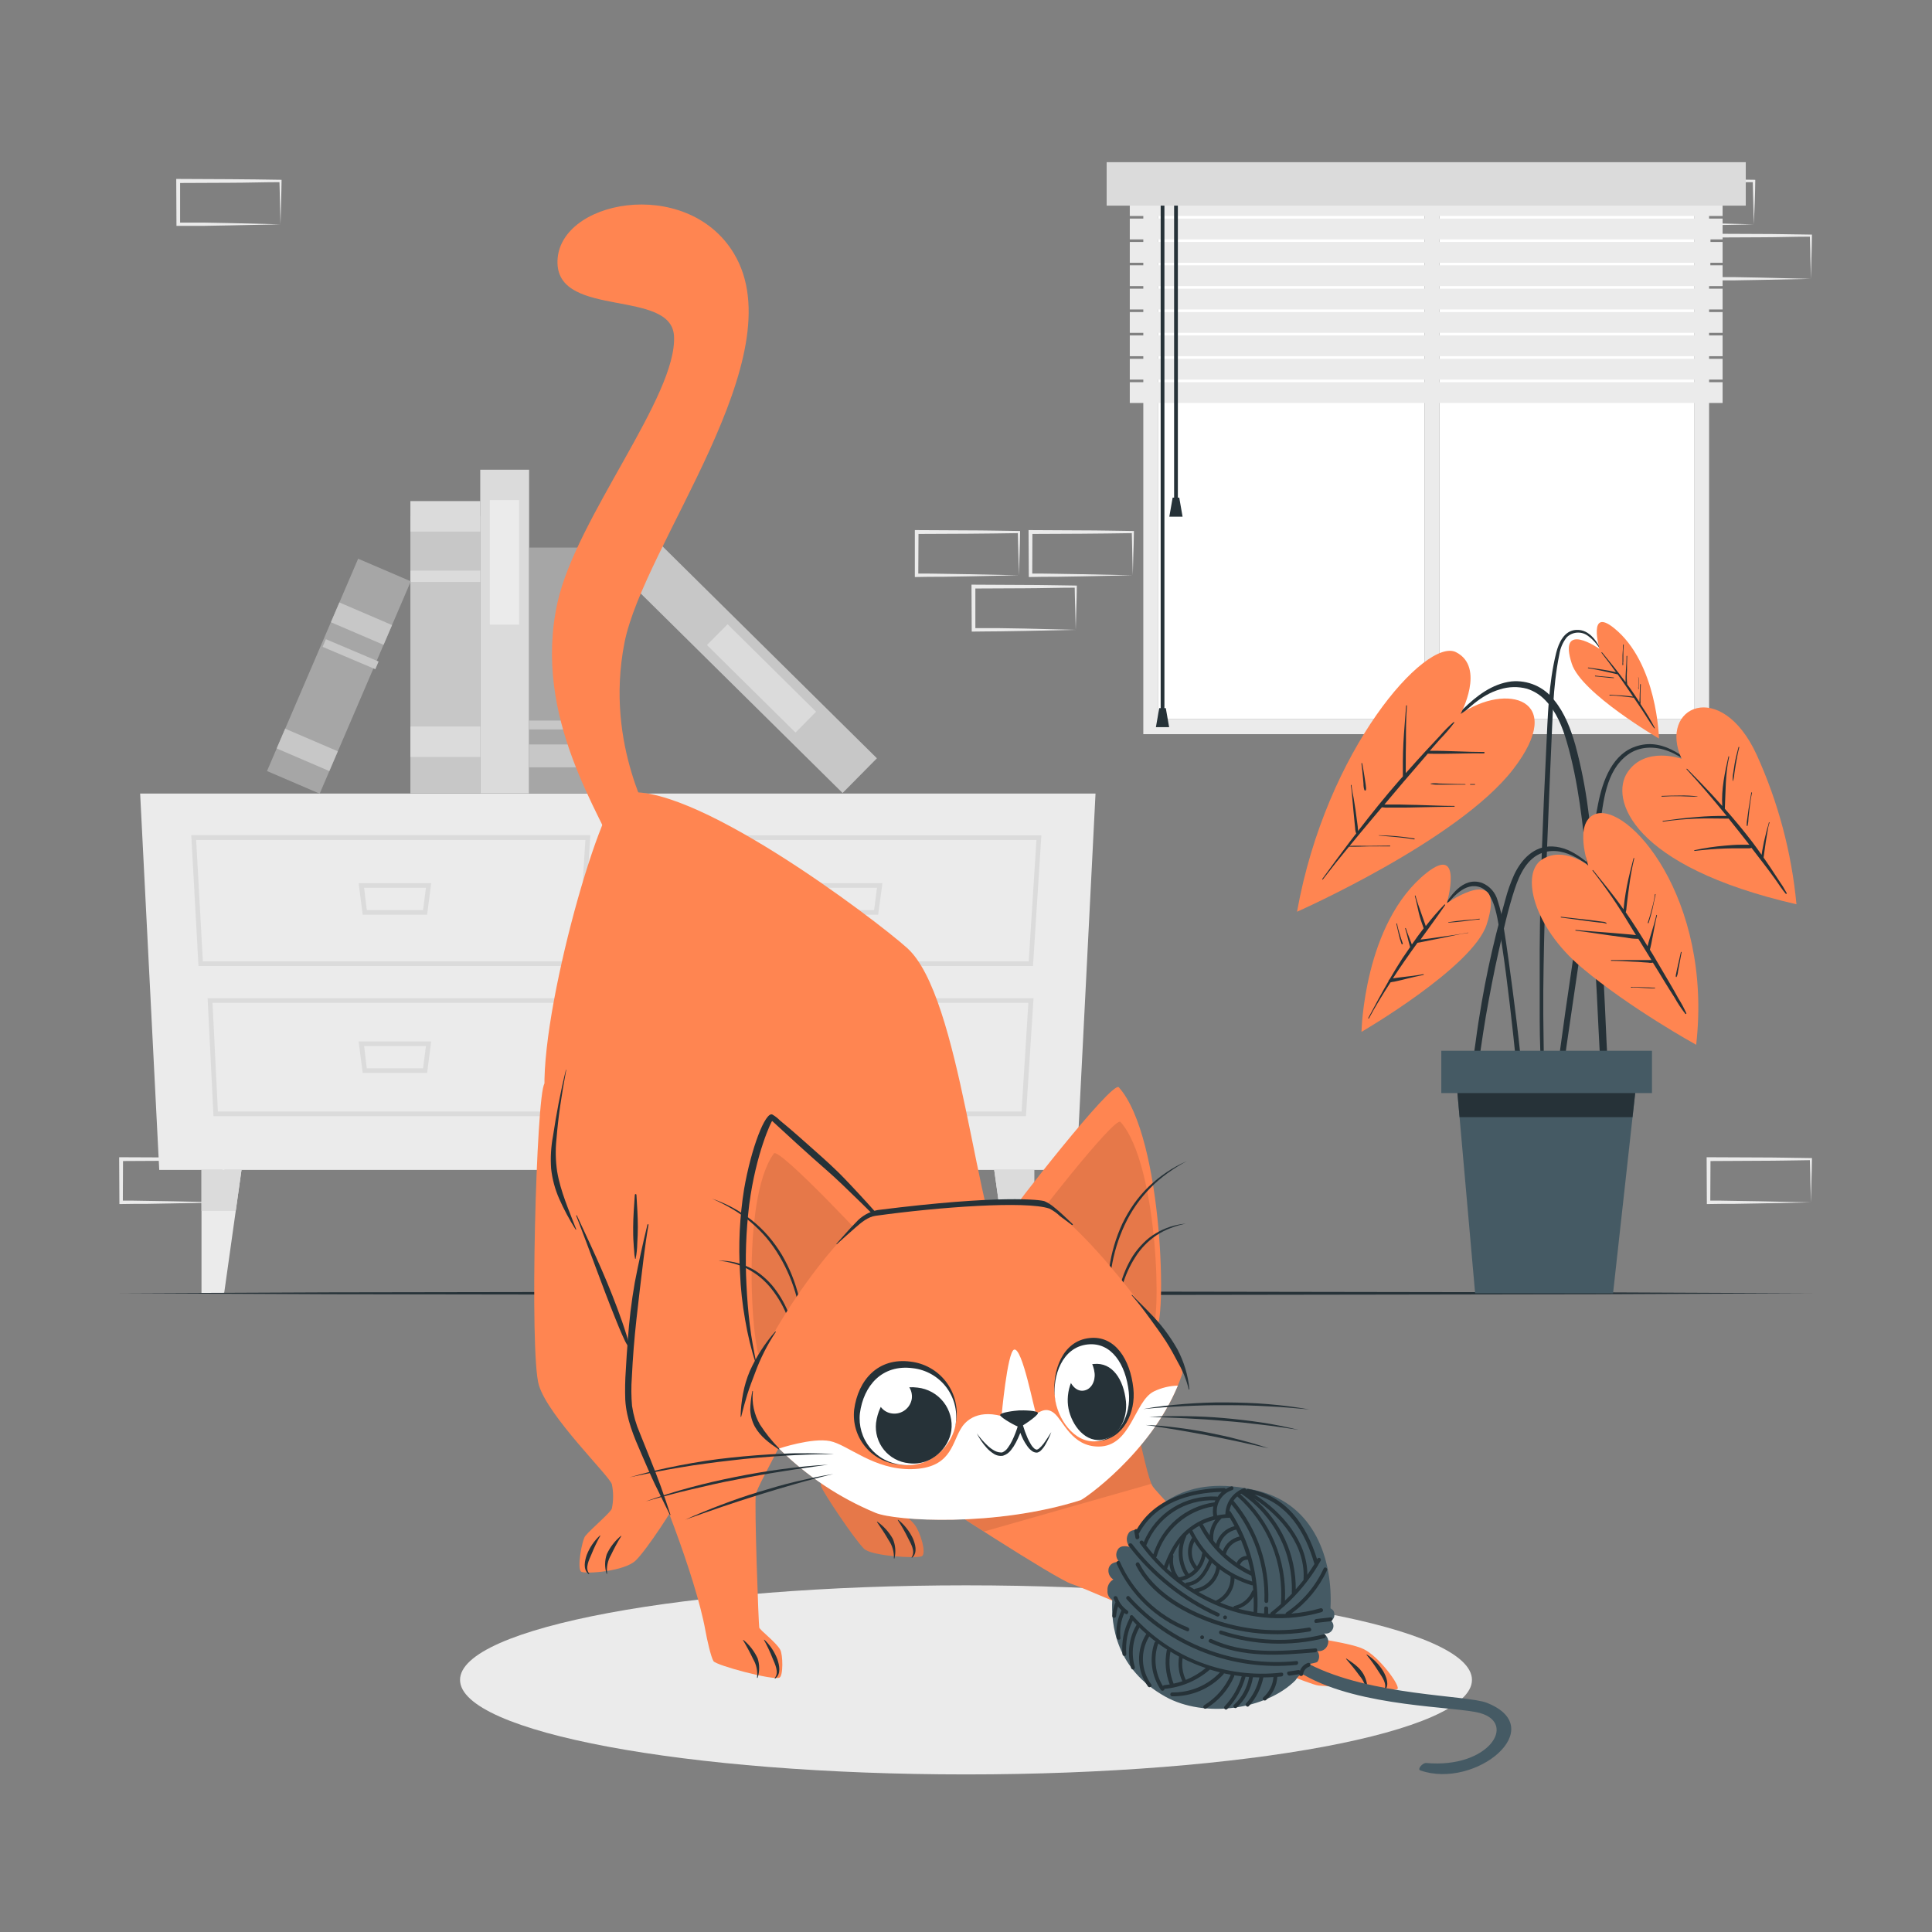 <svg viewBox="0 0 121 121" fill="none" xmlns="http://www.w3.org/2000/svg">
    <rect x="0" y="0" width="121" height="121" fill="#808080" stroke="none"/>
    <path d="M17.567 71.888L14.392 71.954L12.78 71.983C12.24 71.983 11.698 71.983 11.159 71.995H11.052V71.886L11.038 69.178V69.055H11.159L14.363 69.069C15.432 69.069 16.5 69.096 17.567 69.108H17.634V69.173C17.634 69.633 17.613 70.088 17.603 70.541L17.567 71.888ZM17.567 71.888L17.533 70.519C17.533 70.069 17.506 69.623 17.501 69.18L17.567 69.246C16.5 69.258 15.432 69.285 14.363 69.285L11.159 69.302L11.28 69.18V71.888L11.171 71.78C11.698 71.78 12.226 71.78 12.756 71.794L14.348 71.821L17.567 71.888Z" fill="#EBEBEB"/>
    <path d="M13.992 75.303L10.817 75.368L9.206 75.397C8.666 75.397 8.124 75.397 7.584 75.41H7.478V75.301L7.463 72.6V72.477H7.584L10.788 72.491C11.856 72.491 12.925 72.518 13.992 72.53H14.06V72.6C14.06 73.06 14.041 73.515 14.029 73.967L13.992 75.303ZM13.992 75.303L13.959 73.933C13.959 73.483 13.932 73.038 13.927 72.595L13.992 72.66C12.925 72.673 11.856 72.699 10.788 72.699L7.584 72.716L7.705 72.595L7.693 75.303L7.584 75.194C8.112 75.194 8.639 75.194 9.169 75.209L10.762 75.235L13.992 75.303Z" fill="#EBEBEB"/>
    <path d="M70.947 36.029L67.772 36.097L66.16 36.123C65.621 36.123 65.079 36.123 64.539 36.138H64.433V36.029L64.418 33.321V33.2H64.539L67.743 33.217C68.813 33.217 69.88 33.243 70.947 33.256H71.015V33.321C71.015 33.781 70.993 34.238 70.981 34.691L70.947 36.029ZM70.947 36.029L70.913 34.662C70.913 34.212 70.887 33.764 70.882 33.321L70.947 33.389C69.88 33.401 68.813 33.425 67.743 33.427L64.539 33.442L64.66 33.321L64.648 36.029L64.539 35.922C65.067 35.922 65.594 35.922 66.124 35.935L67.716 35.961L70.947 36.029Z" fill="#EBEBEB"/>
    <path d="M67.373 39.446L64.198 39.514L62.586 39.54C62.046 39.553 61.504 39.54 60.965 39.555H60.858V39.446L60.844 36.738V36.617H60.965L64.169 36.634C65.236 36.634 66.306 36.661 67.373 36.673H67.441V36.738C67.441 37.198 67.421 37.655 67.409 38.108L67.373 39.446ZM67.373 39.446L67.339 38.079C67.327 37.629 67.312 37.181 67.307 36.738L67.373 36.806C66.306 36.806 65.236 36.842 64.169 36.844L60.965 36.859L61.086 36.738V39.446L60.977 39.34C61.504 39.34 62.032 39.34 62.562 39.34L64.154 39.366L67.373 39.446Z" fill="#EBEBEB"/>
    <path d="M63.813 36.029L60.636 36.097L59.024 36.123C58.486 36.123 57.944 36.123 57.405 36.138H57.296V36.029V33.321V33.2H57.417L60.621 33.217C61.688 33.217 62.755 33.243 63.825 33.256H63.888V33.321C63.888 33.781 63.866 34.238 63.856 34.691L63.813 36.029ZM63.813 36.029L63.779 34.662C63.767 34.212 63.75 33.764 63.745 33.321L63.813 33.389C62.743 33.401 61.676 33.425 60.609 33.427L57.405 33.442L57.526 33.321L57.511 36.029L57.405 35.922C57.932 35.922 58.458 35.922 58.987 35.935L60.58 35.961L63.813 36.029Z" fill="#EBEBEB"/>
    <path d="M113.416 75.303L110.238 75.368L108.626 75.397C108.089 75.397 107.547 75.397 107.007 75.41H106.899V75.301L106.886 72.6V72.477H107.007L110.212 72.491C111.279 72.491 112.348 72.518 113.416 72.53H113.481V72.6C113.481 73.06 113.462 73.515 113.45 73.967L113.416 75.303ZM113.416 75.303L113.382 73.933C113.382 73.483 113.353 73.038 113.35 72.595L113.416 72.66C112.348 72.673 111.279 72.699 110.212 72.699L107.007 72.716L107.128 72.595L107.114 75.303L107.007 75.194C107.535 75.194 108.063 75.194 108.59 75.209L110.183 75.235L113.416 75.303Z" fill="#EBEBEB"/>
    <path d="M109.841 14.05L106.664 14.116L105.052 14.145C104.515 14.145 103.973 14.145 103.433 14.145H103.334V14.038V11.33V11.207H103.457L106.661 11.222C107.729 11.222 108.796 11.248 109.866 11.26H109.931V11.326C109.931 11.783 109.909 12.24 109.899 12.693L109.841 14.05ZM109.841 14.05L109.807 12.681C109.795 12.231 109.778 11.785 109.774 11.342L109.841 11.408C108.772 11.408 107.705 11.447 106.637 11.447L103.433 11.461L103.554 11.342L103.54 14.05L103.433 13.942C103.961 13.942 104.486 13.942 105.016 13.942L106.608 13.971L109.841 14.05Z" fill="#EBEBEB"/>
    <path d="M113.416 17.465L110.238 17.53L108.626 17.559C108.089 17.559 107.547 17.559 107.007 17.559H106.899V17.451L106.886 14.762V14.639H107.007L110.212 14.653C111.279 14.653 112.348 14.68 113.416 14.692H113.481V14.762C113.481 15.219 113.462 15.677 113.45 16.129L113.416 17.465ZM113.416 17.465L113.382 16.095C113.382 15.645 113.353 15.2 113.35 14.757L113.416 14.822C112.348 14.822 111.279 14.861 110.212 14.861L107.007 14.876L107.128 14.757L107.114 17.463L107.007 17.356C107.535 17.356 108.063 17.356 108.59 17.356L110.183 17.385L113.416 17.465Z" fill="#EBEBEB"/>
    <path d="M17.567 14.05L14.392 14.116L12.78 14.145C12.24 14.145 11.698 14.145 11.159 14.145H11.052V14.038L11.038 11.33V11.207H11.159L14.363 11.222C15.432 11.222 16.5 11.248 17.567 11.26H17.634V11.326C17.634 11.783 17.613 12.24 17.603 12.693L17.567 14.05ZM17.567 14.05L17.533 12.681C17.533 12.231 17.506 11.785 17.501 11.342L17.567 11.408C16.5 11.408 15.432 11.447 14.363 11.447L11.159 11.461L11.28 11.342V14.05L11.171 13.942C11.698 13.942 12.226 13.942 12.756 13.942L14.348 13.971L17.567 14.05Z" fill="#EBEBEB"/>
    <path d="M9.973 73.27H67.419L68.612 49.7H8.777L9.973 73.27Z" fill="#EBEBEB"/>
    <path d="M64.696 60.5H40.68L40.23 52.316H65.221L64.696 60.5ZM40.954 60.21H64.428L64.912 52.606H40.535L40.954 60.21Z" fill="#DBDBDB"/>
    <path d="M64.253 69.904H41.624L41.256 62.518H64.73L64.253 69.904ZM41.895 69.614H63.98L64.406 62.806H41.556L41.895 69.614Z" fill="#DBDBDB"/>
    <path d="M54.999 57.286H50.965L50.723 55.312H55.266L54.999 57.286ZM51.219 56.996H54.745L54.924 55.602H51.04L51.219 56.996Z" fill="#DBDBDB"/>
    <path d="M54.999 67.196H50.965L50.723 65.224H55.266L54.999 67.196ZM51.219 66.908H54.745L54.924 65.514H51.04L51.219 66.908Z" fill="#DBDBDB"/>
    <path d="M36.448 60.5H12.431L11.979 52.306H36.973L36.448 60.5ZM12.705 60.21H36.179L36.663 52.606H12.286L12.705 60.21Z" fill="#DBDBDB"/>
    <path d="M36.002 69.904H13.37L13.003 62.518H36.477L36.002 69.904ZM13.646 69.614H35.731L36.157 62.806H13.31L13.646 69.614Z" fill="#DBDBDB"/>
    <path d="M26.751 57.286H22.716L22.46 55.312H27.005L26.751 57.286ZM22.971 56.996H26.497L26.676 55.602H22.804L22.971 56.996Z" fill="#DBDBDB"/>
    <path d="M26.751 67.196H22.716L22.46 65.224H27.005L26.751 67.196ZM22.971 66.908H26.497L26.676 65.514H22.804L22.971 66.908Z" fill="#DBDBDB"/>
    <path d="M15.125 73.27L14.764 75.838L14.038 80.997H12.62V73.27H15.125Z" fill="#EBEBEB"/>
    <path d="M15.125 73.27L14.764 75.838H12.62V73.27H15.125Z" fill="#DBDBDB"/>
    <path d="M62.267 73.27L62.627 75.838L63.353 80.997H64.771V73.27H62.267Z" fill="#EBEBEB"/>
    <path d="M62.267 73.27L62.627 75.838H64.771V73.27H62.267Z" fill="#DBDBDB"/>
    <path d="M30.078 49.69V32.312H25.703V49.69H30.078Z" fill="#C7C7C7"/>
    <path d="M30.078 33.292V31.383H25.703V33.292H30.078Z" fill="#DBDBDB"/>
    <path d="M30.078 36.448V35.739H25.703V36.448H30.078Z" fill="#DBDBDB"/>
    <path d="M30.078 47.41V45.501H25.703V47.41H30.078Z" fill="#DBDBDB"/>
    <path d="M33.137 49.69V29.418H30.078V49.69H33.137Z" fill="#DBDBDB"/>
    <path d="M32.513 39.119V31.322H30.678V39.119H32.513Z" fill="#EBEBEB"/>
    <path d="M54.921 47.491L40.504 33.239L38.354 35.415L52.771 49.666L54.921 47.491Z" fill="#C7C7C7"/>
    <path d="M51.112 44.575L45.567 39.094L44.277 40.398L49.822 45.88L51.112 44.575Z" fill="#DBDBDB"/>
    <path d="M38.33 49.692V34.294H33.137V49.692H38.33Z" fill="#A6A6A6"/>
    <path d="M38.33 48.059V46.624H33.137V48.059H38.33Z" fill="#C7C7C7"/>
    <path d="M38.33 45.685V45.128H33.137V45.685H38.33Z" fill="#C7C7C7"/>
    <path d="M20.021 49.706L25.729 36.407L22.431 34.992L16.723 48.29L20.021 49.706Z" fill="#A6A6A6"/>
    <path d="M20.626 48.291L21.157 47.052L17.86 45.637L17.328 46.875L20.626 48.291Z" fill="#C7C7C7"/>
    <path d="M24.023 40.385L24.554 39.147L21.256 37.731L20.725 38.97L24.023 40.385Z" fill="#C7C7C7"/>
    <path d="M23.507 41.912L23.711 41.431L20.41 40.032L20.206 40.512L23.507 41.912Z" fill="#C7C7C7"/>
    <path d="M71.605 10.338V45.98H107.039V10.338H71.605ZM106.105 45.034H72.54V11.272H106.105V45.034Z" fill="#EBEBEB"/>
    <path d="M106.105 11.272V45.034H90.152V11.517H89.221V45.034H72.539V11.272H106.105Z" fill="white"/>
    <path d="M90.152 11.517H89.221V45.501H90.152V11.517Z" fill="#EBEBEB"/>
    <path d="M70.758 13.528L107.886 13.528V12.226L70.758 12.226V13.528Z" fill="#EBEBEB"/>
    <path d="M70.758 14.992L107.886 14.992V13.69L70.758 13.69V14.992Z" fill="#EBEBEB"/>
    <path d="M70.758 16.456L107.886 16.456V15.154L70.758 15.154V16.456Z" fill="#EBEBEB"/>
    <path d="M70.758 17.918L107.886 17.918V16.616L70.758 16.616V17.918Z" fill="#EBEBEB"/>
    <path d="M70.758 19.382L107.886 19.382V18.08L70.758 18.08V19.382Z" fill="#EBEBEB"/>
    <path d="M70.758 20.846L107.886 20.846V19.544L70.758 19.544V20.846Z" fill="#EBEBEB"/>
    <path d="M70.758 22.31L107.886 22.31V21.008L70.758 21.008V22.31Z" fill="#EBEBEB"/>
    <path d="M70.758 23.774L107.886 23.774V22.472L70.758 22.472V23.774Z" fill="#EBEBEB"/>
    <path d="M70.758 25.238L107.886 25.238V23.936L70.758 23.936V25.238Z" fill="#EBEBEB"/>
    <path d="M73.769 11.962H73.534V31.271H73.769V11.962Z" fill="#263238"/>
    <path d="M73.234 32.36H74.064L73.856 31.167H73.442L73.234 32.36Z" fill="#263238"/>
    <path d="M72.927 11.962H72.692V44.666H72.927V11.962Z" fill="#263238"/>
    <path d="M72.394 45.542H73.222L73.014 44.351H72.602L72.394 45.542Z" fill="#263238"/>
    <path d="M69.309 12.879L109.336 12.879V10.157L69.309 10.157V12.879Z" fill="#DBDBDB"/>
    <path d="M60.5 111.131C78.001 111.131 92.188 108.48 92.188 105.21C92.188 101.939 78.001 99.288 60.5 99.288C42.999 99.288 28.812 101.939 28.812 105.21C28.812 108.48 42.999 111.131 60.5 111.131Z" fill="#EBEBEB"/>
    <path d="M7.41 80.997L20.684 80.939L33.955 80.918L60.5 80.876L87.045 80.918L100.316 80.939L113.59 80.997L100.316 81.058L87.045 81.08L60.5 81.118L33.955 81.077L20.684 81.058L7.41 80.997Z" fill="#263238"/>
    <path d="M106.843 48.642C105.73 47.551 104.29 46.222 102.589 46.706C100.987 47.146 100.374 48.896 100.086 50.353C99.719 52.228 99.43 54.126 99.133 56.013C98.835 57.901 98.547 59.834 98.274 61.746C98.112 62.826 97.959 63.905 97.814 64.984L97.589 66.603C97.516 67.133 97.427 67.663 97.398 68.198C97.398 68.367 97.657 68.392 97.693 68.23C97.899 67.329 97.983 66.393 98.116 65.478C98.249 64.563 98.383 63.641 98.518 62.722C98.784 60.897 99.057 59.072 99.336 57.248C99.615 55.423 99.899 53.597 100.188 51.771C100.43 50.225 100.553 48.303 101.923 47.284C102.673 46.725 103.634 46.718 104.486 47.042C105.386 47.386 106.107 48.032 106.814 48.671C106.833 48.693 106.865 48.659 106.843 48.642Z" fill="#263238"/>
    <path d="M105.318 47.524C105.318 47.524 103.044 46.706 101.93 48.366C100.817 50.026 102.148 54.252 112.511 56.635C112.207 53.396 111.364 50.23 110.018 47.267C107.787 42.423 103.83 44.257 105.318 47.524Z" fill="#FF8551"/>
    <path d="M111.906 55.943C111.749 55.653 111.575 55.373 111.385 55.103C111.211 54.837 111.037 54.571 110.86 54.305C110.727 54.106 110.592 53.91 110.454 53.712C110.454 53.663 110.466 53.615 110.473 53.564L110.509 53.296C110.533 53.102 110.563 52.906 110.592 52.712C110.621 52.519 110.652 52.328 110.688 52.134C110.714 51.927 110.759 51.723 110.824 51.524C110.838 51.495 110.783 51.478 110.78 51.524C110.757 51.641 110.726 51.756 110.686 51.868C110.662 51.955 110.64 52.042 110.618 52.129C110.567 52.325 110.519 52.524 110.475 52.722C110.432 52.921 110.4 53.087 110.369 53.272C110.352 53.361 110.34 53.448 110.328 53.538C110.144 53.274 109.955 53.013 109.762 52.756C109.21 52.03 108.629 51.336 108.026 50.653C108.026 50.653 108.026 50.653 108.026 50.636C108.08 49.547 108.053 48.458 108.295 47.398C108.295 47.369 108.259 47.352 108.251 47.381C108.024 48.386 107.799 49.441 107.864 50.479C107.649 50.237 107.429 49.995 107.208 49.753C106.702 49.211 106.187 48.678 105.664 48.153C105.643 48.134 105.609 48.153 105.631 48.185C106.504 49.126 107.325 50.104 108.14 51.101C107.508 51.091 106.875 51.115 106.245 51.171C105.543 51.224 104.846 51.314 104.147 51.413C104.118 51.413 104.128 51.464 104.147 51.459C104.842 51.358 105.541 51.295 106.243 51.27C106.918 51.243 107.591 51.27 108.266 51.27C108.702 51.812 109.133 52.358 109.561 52.906H109.464C109.304 52.906 109.147 52.906 108.98 52.906C108.665 52.906 108.351 52.935 108.036 52.962C107.392 53.014 106.753 53.11 106.122 53.247C106.117 53.249 106.113 53.252 106.11 53.256C106.107 53.26 106.105 53.265 106.105 53.27C106.105 53.275 106.107 53.28 106.11 53.284C106.113 53.289 106.117 53.292 106.122 53.293C106.758 53.221 107.397 53.163 108.036 53.141C108.343 53.129 108.648 53.129 108.953 53.129C109.113 53.129 109.27 53.129 109.437 53.129C109.525 53.139 109.614 53.131 109.699 53.105C109.977 53.465 110.258 53.831 110.533 54.191C110.754 54.481 110.969 54.772 111.182 55.067C111.395 55.362 111.598 55.696 111.84 55.977C111.886 55.992 111.918 55.967 111.906 55.943Z" fill="#263238"/>
    <path d="M106.311 49.879C105.943 49.831 105.573 49.812 105.202 49.823C104.832 49.823 104.462 49.835 104.091 49.847C104.088 49.846 104.084 49.846 104.08 49.846C104.076 49.847 104.073 49.848 104.07 49.851C104.067 49.853 104.064 49.856 104.062 49.859C104.061 49.863 104.06 49.866 104.06 49.87C104.06 49.874 104.061 49.878 104.062 49.881C104.064 49.885 104.067 49.888 104.07 49.89C104.073 49.892 104.076 49.894 104.08 49.894C104.084 49.895 104.088 49.894 104.091 49.893C104.467 49.867 104.839 49.862 105.217 49.867C105.594 49.871 105.943 49.905 106.303 49.896C106.32 49.896 106.323 49.881 106.311 49.879Z" fill="#263238"/>
    <path d="M109.563 50.714C109.604 50.36 109.65 50.005 109.725 49.656C109.726 49.652 109.727 49.648 109.726 49.645C109.726 49.641 109.724 49.637 109.722 49.634C109.72 49.631 109.717 49.629 109.713 49.627C109.71 49.625 109.706 49.624 109.702 49.624C109.698 49.624 109.695 49.625 109.691 49.627C109.688 49.629 109.685 49.631 109.683 49.634C109.68 49.637 109.679 49.641 109.678 49.645C109.678 49.648 109.678 49.652 109.679 49.656C109.626 50.005 109.558 50.35 109.507 50.699C109.481 50.873 109.457 51.047 109.437 51.222C109.407 51.381 109.392 51.543 109.394 51.706C109.396 51.712 109.4 51.718 109.405 51.722C109.41 51.726 109.417 51.728 109.424 51.728C109.431 51.728 109.437 51.726 109.443 51.722C109.448 51.718 109.452 51.712 109.454 51.706C109.486 51.546 109.504 51.384 109.507 51.222C109.524 51.062 109.544 50.88 109.563 50.714Z" fill="#263238"/>
    <path d="M108.881 46.791C108.791 47.137 108.702 47.485 108.639 47.836C108.607 48.013 108.581 48.192 108.556 48.371C108.523 48.543 108.51 48.719 108.52 48.894C108.52 48.898 108.522 48.901 108.524 48.904C108.527 48.907 108.531 48.908 108.535 48.908C108.538 48.908 108.542 48.907 108.545 48.904C108.548 48.901 108.549 48.898 108.549 48.894C108.589 48.73 108.616 48.563 108.629 48.395C108.653 48.224 108.68 48.052 108.709 47.88C108.772 47.519 108.837 47.154 108.927 46.805C108.931 46.779 108.9 46.762 108.881 46.791Z" fill="#263238"/>
    <path d="M95.387 67.808C95.331 67.157 95.266 66.504 95.198 65.853C95.062 64.563 94.903 63.276 94.731 61.981C94.559 60.686 94.392 59.413 94.186 58.136C94.11 57.542 93.978 56.957 93.792 56.388C93.725 56.145 93.603 55.919 93.435 55.73C93.267 55.541 93.058 55.393 92.824 55.297C91.614 54.876 90.784 56.142 90.29 57.035C90.288 57.04 90.288 57.046 90.29 57.051C90.292 57.057 90.296 57.061 90.301 57.064C90.306 57.067 90.311 57.068 90.317 57.067C90.323 57.066 90.328 57.063 90.331 57.059C90.627 56.635 91.442 55.445 92.367 55.5C92.989 55.537 93.487 55.984 93.785 57.531C94.53 61.403 95.201 69.243 95.278 69.757C95.319 70.028 95.52 70.018 95.52 69.725C95.517 69.091 95.442 68.447 95.387 67.808Z" fill="#263238"/>
    <path d="M90.619 56.563C90.619 56.563 91.684 52.8 89.33 54.68C85.407 57.811 85.269 64.626 85.269 64.626C85.269 64.626 92.238 60.575 93.107 57.906C94.397 53.927 90.619 56.563 90.619 56.563Z" fill="#FF8551"/>
    <path d="M91.938 58.409C91.391 58.52 90.837 58.593 90.285 58.67L89.499 58.782C89.322 58.806 89.146 58.823 88.967 58.845C89.487 58.119 90.01 57.417 90.508 56.686C90.528 56.66 90.484 56.63 90.46 56.652C90.047 57.079 89.659 57.528 89.296 57.998C89.194 57.705 89.09 57.414 88.986 57.124C88.867 56.788 88.744 56.451 88.654 56.105C88.654 56.099 88.652 56.094 88.648 56.09C88.644 56.086 88.638 56.084 88.633 56.084C88.627 56.084 88.621 56.086 88.617 56.09C88.613 56.094 88.611 56.099 88.611 56.105C88.705 56.451 88.773 56.802 88.853 57.148C88.933 57.494 89.044 57.811 89.163 58.138C88.906 58.47 88.662 58.808 88.424 59.152C88.303 58.811 88.156 58.482 88.049 58.138C88.048 58.132 88.044 58.127 88.039 58.124C88.034 58.121 88.027 58.121 88.022 58.122C88.016 58.124 88.011 58.128 88.008 58.133C88.005 58.138 88.004 58.144 88.006 58.15C88.129 58.532 88.197 58.929 88.316 59.314C88.156 59.556 87.994 59.781 87.832 60.018C87.551 60.452 87.285 60.895 87.026 61.342C87.006 61.351 86.989 61.366 86.978 61.384C86.968 61.403 86.963 61.425 86.965 61.446C86.525 62.209 86.106 62.98 85.692 63.762C85.691 63.767 85.692 63.773 85.694 63.778C85.696 63.782 85.7 63.786 85.705 63.789C85.709 63.791 85.715 63.792 85.72 63.791C85.725 63.79 85.73 63.788 85.733 63.784C86.147 63.014 86.607 62.264 87.086 61.526C87.16 61.504 87.237 61.489 87.314 61.483L87.556 61.429C87.735 61.391 87.914 61.345 88.093 61.299C88.446 61.212 88.797 61.129 89.155 61.057C89.184 61.057 89.172 61.006 89.141 61.013C88.72 61.093 88.296 61.141 87.87 61.19C87.669 61.214 87.469 61.238 87.268 61.27H87.239C87.481 60.89 87.742 60.512 88.001 60.137C88.26 59.762 88.514 59.411 88.775 59.046C89.017 59.012 89.259 58.949 89.501 58.903L90.312 58.745C90.852 58.637 91.389 58.504 91.931 58.426C91.982 58.448 91.96 58.402 91.938 58.409Z" fill="#263238"/>
    <path d="M87.749 58.779L87.655 58.479C87.591 58.273 87.537 58.062 87.495 57.85C87.495 57.821 87.444 57.833 87.451 57.85C87.495 58.063 87.546 58.276 87.594 58.487C87.639 58.7 87.7 58.909 87.776 59.113C87.779 59.124 87.786 59.133 87.796 59.138C87.806 59.143 87.817 59.144 87.828 59.141C87.838 59.138 87.847 59.131 87.853 59.121C87.858 59.111 87.859 59.1 87.856 59.089C87.827 58.992 87.783 58.886 87.749 58.779Z" fill="#263238"/>
    <path d="M92.652 57.538C92.335 57.586 92.013 57.608 91.684 57.635C91.355 57.661 91.045 57.707 90.716 57.756C90.699 57.756 90.699 57.785 90.716 57.785C91.038 57.763 91.355 57.736 91.684 57.695C92.013 57.654 92.323 57.606 92.652 57.584C92.686 57.581 92.686 57.533 92.652 57.538Z" fill="#263238"/>
    <path d="M100.517 63.046C100.394 60.275 100.217 57.509 99.939 54.75C99.801 53.376 99.646 52.001 99.455 50.636C99.281 49.292 99.016 47.961 98.661 46.653C98.375 45.656 98 44.656 97.335 43.846C97.024 43.439 96.615 43.119 96.147 42.914C95.678 42.71 95.165 42.628 94.656 42.677C93.446 42.827 92.466 43.589 91.621 44.419C90.675 45.351 89.806 46.367 88.93 47.364C88.707 47.606 88.487 47.87 88.269 48.124C88.25 48.146 88.284 48.18 88.303 48.156C89.16 47.171 90.053 46.22 90.985 45.298C91.846 44.451 92.734 43.526 93.93 43.178C94.484 43 95.077 42.985 95.638 43.136C96.082 43.279 96.482 43.533 96.8 43.875C97.473 44.574 97.85 45.52 98.119 46.437C98.864 48.983 99.13 51.653 99.406 54.283C99.687 56.945 99.878 59.634 100.011 62.317C100.144 65.001 100.253 67.716 100.512 70.405C100.544 70.737 100.587 71.068 100.628 71.397C100.657 71.62 101.003 71.62 100.984 71.397C100.769 68.609 100.64 65.824 100.517 63.046Z" fill="#263238"/>
    <path d="M91.476 44.717C91.476 44.717 93.056 41.789 91.188 40.845C89.32 39.901 83.062 46.895 81.232 57.102C81.232 57.102 91.338 52.633 94.77 48.177C98.201 43.722 94.305 42.745 91.476 44.717Z" fill="#FF8551"/>
    <path d="M92.952 47.098C91.817 47.098 90.685 47.013 89.55 47.021C89.76 46.779 89.973 46.537 90.189 46.295C90.507 45.97 90.803 45.626 91.077 45.264C91.091 45.239 91.057 45.206 91.036 45.225C90.728 45.49 90.441 45.778 90.177 46.087C89.891 46.39 89.608 46.693 89.327 46.996C88.891 47.466 88.468 47.943 88.042 48.422V47.696C88.042 47.309 88.042 46.924 88.054 46.539C88.054 45.757 88.054 44.973 88.115 44.194C88.115 44.165 88.069 44.165 88.066 44.194C88.013 44.976 87.933 45.755 87.894 46.541C87.875 46.926 87.865 47.311 87.861 47.696C87.861 47.897 87.861 48.095 87.861 48.294C87.861 48.402 87.861 48.516 87.861 48.627C87.795 48.703 87.728 48.775 87.66 48.85C86.755 49.886 85.893 50.958 85.053 52.047C85.053 51.989 85.053 51.926 85.039 51.868C85.039 51.747 85.012 51.626 85 51.507C84.969 51.246 84.935 50.987 84.896 50.728C84.857 50.469 84.821 50.244 84.78 50.002C84.739 49.76 84.666 49.453 84.644 49.177C84.644 49.171 84.642 49.166 84.638 49.161C84.634 49.157 84.628 49.155 84.623 49.155C84.617 49.155 84.611 49.157 84.607 49.161C84.603 49.166 84.601 49.171 84.601 49.177C84.648 49.452 84.68 49.73 84.695 50.009C84.719 50.251 84.741 50.508 84.763 50.757C84.785 51.006 84.809 51.258 84.836 51.507C84.848 51.628 84.857 51.749 84.872 51.868C84.872 51.929 84.879 51.99 84.894 52.049C84.898 52.1 84.914 52.149 84.942 52.192C84.797 52.381 84.652 52.567 84.509 52.756C83.935 53.514 83.374 54.281 82.815 55.048C82.796 55.072 82.829 55.103 82.849 55.079C83.381 54.384 83.926 53.7 84.485 53.027C84.901 53.044 85.324 53.013 85.741 53.008C86.157 53.003 86.617 53.008 87.055 53.008C87.059 53.006 87.064 53.003 87.067 52.999C87.07 52.995 87.071 52.99 87.071 52.985C87.071 52.98 87.07 52.975 87.067 52.971C87.064 52.966 87.059 52.963 87.055 52.962C86.614 52.962 86.176 52.976 85.738 52.976C85.339 52.976 84.932 52.959 84.528 52.976C85.012 52.381 85.511 51.793 86.004 51.202L86.546 50.561C86.715 50.584 86.885 50.589 87.055 50.578H87.652C88.025 50.578 88.398 50.578 88.773 50.563C89.543 50.551 90.314 50.525 91.086 50.522C91.091 50.521 91.096 50.518 91.099 50.514C91.102 50.509 91.103 50.505 91.103 50.499C91.103 50.494 91.102 50.489 91.099 50.485C91.096 50.481 91.091 50.478 91.086 50.476C90.312 50.476 89.54 50.433 88.768 50.413C88.395 50.413 88.02 50.392 87.648 50.387H87.05C86.936 50.387 86.808 50.387 86.704 50.387C87.13 49.886 87.553 49.38 87.977 48.879C87.982 48.877 87.987 48.873 87.992 48.868C87.996 48.864 87.999 48.858 88.001 48.853C88.415 48.369 88.829 47.885 89.25 47.401C89.305 47.333 89.363 47.267 89.421 47.202C90.6 47.238 91.774 47.161 92.952 47.185C92.984 47.147 92.984 47.098 92.952 47.098Z" fill="#263238"/>
    <path d="M92.371 49.107H92.098C92.095 49.105 92.091 49.105 92.088 49.106C92.084 49.106 92.081 49.108 92.078 49.109C92.075 49.111 92.073 49.114 92.071 49.117C92.07 49.12 92.069 49.124 92.069 49.127C92.069 49.131 92.07 49.134 92.071 49.137C92.073 49.14 92.075 49.143 92.078 49.145C92.081 49.147 92.084 49.148 92.088 49.149C92.091 49.149 92.095 49.149 92.098 49.148H92.374C92.377 49.145 92.38 49.142 92.382 49.139C92.383 49.135 92.384 49.131 92.384 49.127C92.384 49.122 92.382 49.118 92.38 49.115C92.378 49.111 92.375 49.109 92.371 49.107Z" fill="#263238"/>
    <path d="M91.762 49.109C91.396 49.109 91.036 49.097 90.67 49.087L90.123 49.07C89.955 49.049 89.784 49.049 89.615 49.07C89.611 49.07 89.606 49.072 89.603 49.075C89.6 49.078 89.598 49.083 89.598 49.087C89.598 49.092 89.6 49.096 89.603 49.099C89.606 49.102 89.611 49.104 89.615 49.104C89.782 49.139 89.953 49.152 90.123 49.141H90.668C91.031 49.141 91.394 49.141 91.759 49.141C91.793 49.157 91.791 49.111 91.762 49.109Z" fill="#263238"/>
    <path d="M88.584 52.514C87.845 52.392 87.097 52.324 86.348 52.311V52.328C87.088 52.398 87.834 52.439 88.57 52.57C88.601 52.57 88.613 52.514 88.584 52.514Z" fill="#263238"/>
    <path d="M85.547 49.269C85.547 49.203 85.53 49.138 85.523 49.075C85.504 48.928 85.482 48.782 85.457 48.637C85.414 48.359 85.365 48.083 85.312 47.807C85.312 47.781 85.264 47.788 85.266 47.807C85.303 48.093 85.332 48.378 85.358 48.664C85.373 48.804 85.382 48.947 85.395 49.087C85.391 49.223 85.41 49.358 85.453 49.487C85.458 49.495 85.466 49.502 85.476 49.507C85.485 49.511 85.496 49.513 85.506 49.511C85.516 49.51 85.526 49.505 85.534 49.498C85.541 49.491 85.547 49.482 85.549 49.472C85.561 49.405 85.56 49.336 85.547 49.269Z" fill="#263238"/>
    <path d="M100.43 40.956C100.067 40.283 99.607 39.395 98.705 39.451C97.959 39.497 97.623 40.257 97.463 40.886C96.979 42.822 96.938 44.884 96.841 46.875C96.638 51.089 96.456 55.304 96.43 59.522C96.43 60.691 96.43 61.86 96.43 63.029C96.43 64.198 96.43 65.42 96.514 66.611C96.514 66.634 96.524 66.656 96.54 66.672C96.556 66.688 96.579 66.698 96.602 66.698C96.625 66.698 96.647 66.688 96.663 66.672C96.68 66.656 96.689 66.634 96.689 66.611C96.689 65.592 96.66 64.57 96.655 63.552C96.65 62.533 96.655 61.56 96.674 60.565C96.708 58.549 96.762 56.532 96.836 54.515C96.911 52.512 96.999 50.51 97.078 48.509C97.122 47.507 97.163 46.508 97.209 45.508C97.255 44.509 97.294 43.572 97.405 42.604C97.468 42.064 97.548 41.525 97.659 40.992C97.716 40.597 97.877 40.223 98.126 39.911C98.299 39.741 98.526 39.639 98.767 39.621C99.008 39.604 99.248 39.673 99.443 39.816C99.855 40.112 100.178 40.516 100.377 40.983C100.391 41.009 100.43 40.983 100.43 40.956Z" fill="#263238"/>
    <path d="M100.173 40.637C100.173 40.637 99.43 38.013 101.071 39.325C103.803 41.503 103.9 46.254 103.9 46.254C103.9 46.254 99.043 43.432 98.441 41.571C97.54 38.8 100.173 40.637 100.173 40.637Z" fill="#FF8551"/>
    <path d="M102.879 44.308C102.836 44.235 102.787 44.165 102.741 44.092C102.747 44.017 102.747 43.942 102.741 43.867C102.741 43.756 102.741 43.642 102.741 43.531C102.741 43.308 102.756 43.088 102.765 42.865C102.765 42.836 102.722 42.836 102.719 42.865C102.719 43.081 102.7 43.299 102.693 43.517C102.693 43.625 102.693 43.734 102.681 43.843C102.681 43.884 102.681 43.933 102.681 43.983C102.49 43.687 102.293 43.394 102.09 43.105L101.911 42.863C101.881 42.578 101.876 42.292 101.897 42.006C101.897 41.702 101.897 41.397 101.913 41.094C101.913 41.063 101.868 41.065 101.868 41.094C101.868 41.411 101.843 41.728 101.826 42.045C101.809 42.27 101.803 42.497 101.809 42.723C101.34 42.084 100.841 41.469 100.338 40.859C100.321 40.837 100.285 40.859 100.302 40.888C100.614 41.283 100.914 41.687 101.207 42.098C100.636 41.965 100.053 41.89 99.474 41.806C99.443 41.806 99.433 41.847 99.474 41.852C100.089 41.944 100.684 42.093 101.299 42.231C101.299 42.231 101.299 42.231 101.311 42.231C101.543 42.554 101.773 42.883 102.001 43.219C102.095 43.354 102.185 43.49 102.276 43.625H102.25L102.061 43.601C101.928 43.584 101.792 43.575 101.659 43.562C101.379 43.541 101.098 43.526 100.817 43.512C100.788 43.512 100.788 43.558 100.817 43.558C101.093 43.558 101.367 43.584 101.64 43.616L102.076 43.666L102.264 43.691H102.32L102.787 44.378C103.063 44.785 103.307 45.218 103.6 45.61C103.617 45.634 103.649 45.61 103.637 45.586C103.409 45.145 103.156 44.718 102.879 44.308Z" fill="#263238"/>
    <path d="M101.669 41.346C101.669 41.244 101.669 41.142 101.669 41.041C101.663 40.826 101.672 40.611 101.696 40.397C101.697 40.393 101.697 40.39 101.697 40.386C101.696 40.382 101.695 40.378 101.692 40.375C101.69 40.372 101.687 40.37 101.684 40.368C101.68 40.366 101.677 40.365 101.673 40.365C101.669 40.365 101.665 40.366 101.662 40.368C101.658 40.37 101.655 40.372 101.653 40.375C101.651 40.378 101.649 40.382 101.649 40.386C101.648 40.39 101.649 40.393 101.65 40.397C101.65 40.61 101.626 40.823 101.616 41.033C101.616 41.14 101.616 41.246 101.616 41.353C101.616 41.401 101.616 41.45 101.616 41.501C101.607 41.55 101.607 41.601 101.616 41.651C101.617 41.655 101.62 41.659 101.624 41.661C101.628 41.664 101.632 41.665 101.636 41.665C101.641 41.665 101.645 41.664 101.649 41.661C101.653 41.659 101.656 41.655 101.657 41.651C101.664 41.604 101.664 41.557 101.657 41.51C101.669 41.452 101.669 41.399 101.669 41.346Z" fill="#263238"/>
    <path d="M101.069 42.432C100.89 42.401 100.703 42.391 100.522 42.377C100.34 42.362 100.12 42.343 99.922 42.316C99.918 42.315 99.914 42.315 99.91 42.315C99.907 42.316 99.903 42.317 99.9 42.319C99.897 42.322 99.894 42.325 99.893 42.328C99.891 42.331 99.89 42.335 99.89 42.339C99.89 42.343 99.891 42.347 99.893 42.35C99.894 42.353 99.897 42.356 99.9 42.359C99.903 42.361 99.907 42.362 99.91 42.363C99.914 42.364 99.918 42.363 99.922 42.362C100.304 42.386 100.686 42.454 101.069 42.469C101.086 42.469 101.091 42.435 101.069 42.432Z" fill="#263238"/>
    <path d="M102.608 42.447C102.614 42.48 102.614 42.515 102.608 42.548V42.633C102.608 42.694 102.608 42.757 102.608 42.817C102.608 42.878 102.608 42.938 102.608 43.001C102.597 43.054 102.597 43.108 102.608 43.161C102.609 43.162 102.611 43.163 102.612 43.164C102.614 43.165 102.616 43.166 102.618 43.166C102.62 43.166 102.621 43.165 102.623 43.164C102.625 43.163 102.626 43.162 102.627 43.161C102.632 43.135 102.632 43.109 102.627 43.083V42.817C102.627 42.754 102.627 42.694 102.627 42.633V42.548C102.627 42.522 102.627 42.469 102.627 42.447C102.627 42.425 102.564 42.403 102.608 42.447Z" fill="#263238"/>
    <path d="M100.529 54.934C99.508 54.167 98.593 53.066 97.219 53.013C96.084 52.967 95.283 53.821 94.835 54.772C94.606 55.277 94.42 55.801 94.281 56.338C94.076 57.054 93.882 57.774 93.7 58.499C93.345 59.922 93.043 61.358 92.793 62.806C92.654 63.614 92.526 64.423 92.422 65.226C92.291 66.05 92.21 66.881 92.18 67.714C92.174 67.749 92.182 67.785 92.203 67.814C92.223 67.843 92.254 67.863 92.289 67.869C92.324 67.875 92.36 67.867 92.389 67.847C92.418 67.826 92.438 67.795 92.444 67.76C92.582 67.082 92.64 66.381 92.739 65.693C92.838 65.006 92.945 64.314 93.061 63.627C93.303 62.252 93.564 60.88 93.874 59.513C94.167 58.228 94.455 56.923 94.869 55.672C95.166 54.774 95.643 53.736 96.611 53.407C98.085 52.923 99.423 54.162 100.503 54.973C100.522 54.995 100.553 54.961 100.529 54.934Z" fill="#263238"/>
    <path d="M99.474 54.208C99.474 54.208 98.533 51.519 99.893 50.992C101.935 50.203 107.276 56.219 106.231 65.434C106.231 65.434 102.102 63.162 99.055 60.594C96.009 58.027 95.23 54.697 96.57 53.833C97.911 52.969 99.474 54.208 99.474 54.208Z" fill="#FF8551"/>
    <path d="M105.614 63.462C105.471 63.141 105.305 62.83 105.118 62.533C104.943 62.216 104.767 61.901 104.583 61.591C104.229 60.984 103.876 60.381 103.513 59.774C103.455 59.677 103.394 59.58 103.334 59.484C103.334 59.447 103.349 59.411 103.358 59.377C103.378 59.288 103.397 59.198 103.419 59.108C103.462 58.91 103.499 58.707 103.535 58.506C103.61 58.111 103.678 57.712 103.777 57.325C103.777 57.296 103.738 57.286 103.731 57.325C103.646 57.717 103.523 58.107 103.407 58.491C103.349 58.683 103.288 58.871 103.237 59.062L103.186 59.261C102.746 58.535 102.301 57.826 101.819 57.134C101.85 57.038 101.867 56.939 101.867 56.839C101.882 56.703 101.899 56.57 101.913 56.434C101.95 56.132 101.984 55.827 102.03 55.525C102.106 54.931 102.214 54.342 102.351 53.76C102.351 53.731 102.313 53.722 102.305 53.76C102.16 54.341 102.001 54.922 101.889 55.51C101.836 55.798 101.785 56.088 101.746 56.379C101.727 56.526 101.71 56.672 101.696 56.817C101.696 56.86 101.684 56.906 101.679 56.95C101.531 56.742 101.383 56.531 101.229 56.328C100.757 55.708 100.261 55.103 99.777 54.501C99.76 54.477 99.721 54.501 99.74 54.528C100.584 55.607 101.359 56.739 102.061 57.916L102.46 58.566L102.33 58.55C102.155 58.528 101.981 58.518 101.809 58.501C101.461 58.47 101.115 58.438 100.766 58.412C100.072 58.356 99.375 58.312 98.68 58.24C98.675 58.241 98.671 58.244 98.668 58.248C98.665 58.253 98.664 58.258 98.664 58.263C98.664 58.268 98.665 58.273 98.668 58.277C98.671 58.281 98.675 58.284 98.68 58.286C99.382 58.366 100.082 58.479 100.781 58.578L101.814 58.717C102.076 58.77 102.343 58.797 102.61 58.799L103.431 60.13C103.37 60.125 103.308 60.125 103.247 60.13H102.252C101.805 60.13 101.357 60.13 100.909 60.13C100.88 60.13 100.885 60.176 100.909 60.176C101.364 60.176 101.814 60.205 102.269 60.229C102.485 60.229 102.698 60.253 102.913 60.268L103.235 60.289C103.328 60.31 103.425 60.31 103.518 60.289C103.76 60.667 103.985 61.042 104.215 61.422C104.445 61.802 104.646 62.117 104.866 62.46C105.071 62.829 105.305 63.181 105.565 63.513C105.587 63.506 105.623 63.491 105.614 63.462Z" fill="#263238"/>
    <path d="M103.646 56.013C103.605 56.309 103.544 56.602 103.462 56.889C103.387 57.187 103.3 57.482 103.203 57.775C103.201 57.779 103.199 57.783 103.199 57.788C103.198 57.792 103.199 57.797 103.2 57.801C103.202 57.805 103.204 57.809 103.207 57.812C103.211 57.815 103.214 57.817 103.219 57.819C103.223 57.82 103.228 57.821 103.232 57.82C103.236 57.819 103.241 57.817 103.244 57.815C103.248 57.812 103.251 57.809 103.253 57.805C103.255 57.801 103.256 57.797 103.257 57.792C103.349 57.502 103.429 57.209 103.499 56.914C103.569 56.618 103.615 56.316 103.687 56.021C103.699 55.992 103.651 55.982 103.646 56.013Z" fill="#263238"/>
    <path d="M100.614 57.811C100.551 57.758 100.471 57.729 100.389 57.729L99.999 57.676C99.757 57.642 99.515 57.615 99.273 57.586C98.77 57.528 98.267 57.48 97.763 57.417C97.758 57.419 97.754 57.422 97.751 57.426C97.748 57.43 97.747 57.435 97.747 57.44C97.747 57.445 97.748 57.45 97.751 57.454C97.754 57.458 97.758 57.461 97.763 57.463C98.247 57.521 98.709 57.591 99.184 57.654C99.414 57.686 99.646 57.717 99.878 57.744L100.215 57.782C100.345 57.783 100.474 57.806 100.597 57.848C100.614 57.86 100.631 57.838 100.614 57.811Z" fill="#263238"/>
    <path d="M103.639 61.865C103.397 61.846 103.155 61.838 102.925 61.831L102.564 61.819H102.393C102.317 61.822 102.242 61.818 102.168 61.807C102.134 61.807 102.131 61.858 102.168 61.853C102.238 61.846 102.308 61.846 102.378 61.853H102.564L102.925 61.875C103.167 61.889 103.409 61.904 103.639 61.904C103.666 61.916 103.668 61.867 103.639 61.865Z" fill="#263238"/>
    <path d="M105.093 60.834C105.122 60.701 105.147 60.565 105.171 60.43C105.222 60.164 105.27 59.897 105.318 59.631C105.317 59.626 105.314 59.622 105.31 59.619C105.306 59.616 105.301 59.615 105.295 59.615C105.29 59.615 105.285 59.616 105.281 59.619C105.277 59.622 105.274 59.626 105.272 59.631L105.098 60.408C105.067 60.536 105.04 60.667 105.011 60.795L104.975 60.977C104.956 61.038 104.948 61.102 104.953 61.166C104.953 61.187 104.989 61.207 105.004 61.182C105.056 61.073 105.086 60.955 105.093 60.834Z" fill="#263238"/>
    <path d="M91.123 66.7L91.411 69.967L92.386 80.997H101.025L102.245 69.967L102.606 66.7H91.123Z" fill="#455A64"/>
    <path d="M91.123 66.7L91.411 69.967H102.245L102.606 66.7H91.123Z" fill="#263238"/>
    <path d="M90.268 68.459H103.462V65.809H90.268V68.459Z" fill="#455A64"/>
    <path d="M34.098 67.876C33.59 68.498 33.144 84.758 33.749 86.752C34.354 88.746 38.175 92.434 38.321 92.96C38.425 93.459 38.425 93.975 38.321 94.474C38.263 94.716 37.06 95.711 36.658 96.195C36.453 96.437 36.104 98.296 36.416 98.441C36.728 98.586 39.097 98.412 39.804 97.741C40.511 97.071 42.297 94.298 42.466 93.869C42.636 93.441 42.156 90.399 42.033 89.787C41.91 89.175 45.965 80.489 45.98 77.418C45.995 74.347 35.16 66.579 34.098 67.876Z" fill="#FF8551"/>
    <path d="M38.882 96.195C38.885 96.192 38.889 96.19 38.893 96.189C38.897 96.189 38.901 96.19 38.904 96.193C38.907 96.195 38.909 96.199 38.91 96.203C38.91 96.207 38.909 96.211 38.906 96.214C38.664 96.594 38.459 96.989 38.265 97.391C38.06 97.739 37.976 98.146 38.023 98.547C38.023 98.552 38.021 98.557 38.017 98.561C38.014 98.565 38.009 98.567 38.004 98.567C37.999 98.567 37.994 98.565 37.99 98.561C37.986 98.557 37.984 98.552 37.984 98.547C37.863 98.152 37.87 97.728 38.004 97.337C38.209 96.897 38.509 96.507 38.882 96.195Z" fill="#263238"/>
    <path d="M37.573 96.168C37.575 96.167 37.578 96.166 37.581 96.166C37.584 96.166 37.587 96.167 37.59 96.169C37.592 96.171 37.594 96.173 37.595 96.176C37.596 96.179 37.596 96.182 37.595 96.185C37.386 96.561 37.2 96.95 37.041 97.349C36.898 97.683 36.627 98.199 36.888 98.535C36.932 98.593 36.888 98.61 36.84 98.562C36.506 98.271 36.622 97.749 36.748 97.383C36.927 96.921 37.209 96.505 37.573 96.168Z" fill="#263238"/>
    <path d="M59.803 67.111C60.311 67.733 60.757 83.993 60.151 85.999C59.547 88.006 55.725 91.679 55.58 92.202C55.476 92.702 55.476 93.219 55.58 93.719C55.638 93.961 56.959 95.099 57.243 95.44C57.647 95.924 58.048 97.32 57.727 97.466C57.405 97.611 54.547 97.466 54.097 96.981C53.426 96.282 51.602 93.54 51.435 93.109C51.268 92.679 51.747 89.637 51.868 89.025C51.989 88.412 47.931 79.725 47.926 76.653C47.921 73.582 58.741 65.824 59.803 67.111Z" fill="#FF8551"/>
    <g opacity="0.1">
        <path d="M59.803 67.111C60.311 67.733 60.757 83.993 60.151 85.999C59.547 88.006 55.725 91.679 55.58 92.202C55.476 92.702 55.476 93.219 55.58 93.719C55.638 93.961 56.959 95.099 57.243 95.44C57.647 95.924 58.048 97.32 57.727 97.466C57.405 97.611 54.547 97.466 54.097 96.981C53.426 96.282 51.602 93.54 51.435 93.109C51.268 92.679 51.747 89.637 51.868 89.025C51.989 88.412 47.931 79.725 47.926 76.653C47.921 73.582 58.741 65.824 59.803 67.111Z" fill="black"/>
    </g>
    <path d="M54.949 95.304C54.936 95.304 54.917 95.304 54.927 95.326C55.183 95.692 55.428 96.067 55.653 96.456C55.884 96.788 56 97.187 55.984 97.591C55.984 97.597 55.986 97.601 55.99 97.605C55.993 97.609 55.998 97.611 56.004 97.611C56.009 97.611 56.014 97.609 56.017 97.605C56.021 97.601 56.023 97.597 56.023 97.591C56.118 97.187 56.081 96.763 55.919 96.381C55.679 95.955 55.348 95.587 54.949 95.304Z" fill="#263238"/>
    <path d="M56.255 95.186C56.241 95.186 56.221 95.186 56.231 95.208C56.467 95.567 56.68 95.941 56.868 96.328C57.032 96.652 57.34 97.146 57.11 97.502C57.068 97.562 57.11 97.577 57.158 97.526C57.473 97.211 57.32 96.698 57.17 96.343C56.956 95.894 56.643 95.498 56.255 95.186Z" fill="#263238"/>
    <path d="M58.252 93.751C58.252 93.751 66.144 98.913 67.126 99.206C68.109 99.498 81.54 105.461 82.575 105.563C82.994 105.604 87.248 105.919 87.51 105.788C87.771 105.657 86.372 103.733 85.387 103.274C84.402 102.814 81.561 102.548 81.189 102.306C80.816 102.064 72.648 93.797 72.184 93.076C71.719 92.355 70.49 85.675 70.49 85.675L58.252 93.751Z" fill="#FF8551"/>
    <path d="M84.325 103.876C84.31 103.876 84.293 103.876 84.305 103.898C84.598 104.234 84.882 104.583 85.143 104.946C85.408 105.252 85.565 105.637 85.591 106.042C85.592 106.046 85.595 106.05 85.599 106.053C85.602 106.055 85.607 106.057 85.611 106.057C85.616 106.057 85.62 106.055 85.624 106.053C85.627 106.05 85.63 106.046 85.632 106.042C85.68 105.627 85.596 105.208 85.39 104.844C85.148 104.418 84.727 104.15 84.325 103.876Z" fill="#263238"/>
    <path d="M85.61 103.622C85.598 103.61 85.581 103.622 85.591 103.644C85.863 103.976 86.114 104.326 86.341 104.692C86.539 104.997 86.897 105.456 86.699 105.834C86.665 105.899 86.699 105.909 86.75 105.853C87.028 105.507 86.822 105.011 86.636 104.675C86.378 104.251 86.027 103.891 85.61 103.622Z" fill="#263238"/>
    <path opacity="0.1" d="M72.116 92.928L61.628 95.917C59.815 94.762 58.261 93.739 58.261 93.739L70.504 85.668C70.504 85.668 71.603 91.73 72.116 92.928Z" fill="black"/>
    <path d="M63.174 79.911C61.12 76.523 60.193 62.404 56.812 59.372C54.876 57.627 42.972 48.581 38.887 49.714C37.553 50.084 33.478 64.563 34.178 69.113C34.962 74.195 38.345 82.423 39.906 84.359C41.467 86.295 50.815 85.293 52.248 86.082C53.68 86.871 63.174 79.911 63.174 79.911Z" fill="#FF8551"/>
    <path d="M39.359 84.059C39.327 83.905 39.286 83.753 39.236 83.604C39.151 83.321 39.056 83.042 38.96 82.764C38.768 82.215 38.563 81.673 38.352 81.133C37.929 80.051 37.454 78.989 36.968 77.931C36.692 77.326 36.409 76.721 36.128 76.121C36.128 76.097 36.077 76.121 36.087 76.138C36.939 78.316 37.699 80.506 38.577 82.672C38.701 82.975 38.819 83.275 38.955 83.575C39.013 83.71 39.076 83.843 39.139 83.976C39.221 84.153 39.34 84.301 39.407 84.485C39.407 84.506 39.453 84.497 39.444 84.472C39.403 84.338 39.374 84.199 39.359 84.059Z" fill="#263238"/>
    <path d="M34.894 73.37C34.795 72.701 34.78 72.023 34.85 71.351C34.906 70.666 34.981 69.982 35.078 69.302C35.189 68.535 35.318 67.77 35.463 67.007C35.463 66.995 35.446 66.99 35.443 67.007C35.102 68.375 34.846 69.761 34.633 71.155C34.508 71.826 34.469 72.51 34.516 73.191C34.587 73.838 34.756 74.472 35.017 75.068C35.313 75.739 35.659 76.386 36.051 77.004C36.063 77.021 36.094 77.004 36.087 76.987C35.635 75.804 35.107 74.628 34.894 73.37Z" fill="#263238"/>
    <path d="M38.846 54.065C37.679 51.033 33.321 44.952 34.916 37.733C36.097 32.409 42.437 24.783 42.212 21.035C42.038 18.104 35.037 19.917 34.916 16.514C34.775 12.55 42.996 10.948 45.963 15.873C49.852 22.337 40.305 34.122 39.107 40.271C37.839 46.788 40.975 51.512 40.845 51.819C40.714 52.127 38.846 54.065 38.846 54.065Z" fill="#FF8551"/>
    <path d="M40.078 80.344C40.078 80.344 38.688 87.846 40.012 90.363C41.021 92.299 43.57 98.729 44.182 102.136C44.281 102.695 44.523 103.772 44.685 104.036C44.847 104.3 48.414 105.258 48.819 105.069C49.061 104.958 49.036 103.617 48.862 103.317C48.62 102.869 47.577 102.08 47.551 101.93C47.505 101.688 47.238 94.23 47.338 93.586C47.437 92.942 50.527 87.846 50.989 85.426C51.452 83.006 40.547 79.582 40.078 80.344Z" fill="#FF8551"/>
    <path d="M46.563 102.712C46.561 102.709 46.558 102.707 46.554 102.706C46.55 102.705 46.546 102.706 46.543 102.708C46.539 102.711 46.537 102.714 46.537 102.718C46.536 102.722 46.537 102.726 46.539 102.729C46.767 103.114 46.98 103.508 47.171 103.912C47.376 104.262 47.461 104.669 47.413 105.072C47.413 105.077 47.415 105.082 47.418 105.085C47.422 105.089 47.427 105.091 47.432 105.091C47.437 105.091 47.442 105.089 47.446 105.085C47.449 105.082 47.451 105.077 47.451 105.072C47.578 104.678 47.578 104.255 47.451 103.862C47.245 103.417 46.942 103.024 46.563 102.712Z" fill="#263238"/>
    <path d="M47.875 102.698C47.863 102.685 47.841 102.698 47.851 102.714C48.057 103.092 48.239 103.482 48.395 103.883C48.535 104.22 48.802 104.735 48.535 105.072C48.492 105.127 48.535 105.147 48.584 105.098C48.923 104.81 48.809 104.285 48.688 103.922C48.513 103.458 48.235 103.039 47.875 102.698Z" fill="#263238"/>
    <path d="M41.699 93.995C41.593 93.707 41.501 93.414 41.397 93.124C41.188 92.543 40.961 91.97 40.733 91.396C40.506 90.823 40.288 90.295 40.068 89.743C39.834 89.202 39.671 88.633 39.584 88.049C39.532 87.454 39.528 86.856 39.572 86.261C39.601 85.651 39.64 85.039 39.688 84.429C39.782 83.219 39.93 82.009 40.068 80.799C40.235 79.434 40.38 78.067 40.615 76.709C40.616 76.701 40.614 76.692 40.61 76.685C40.605 76.678 40.598 76.673 40.59 76.671C40.582 76.669 40.573 76.67 40.566 76.674C40.558 76.678 40.552 76.684 40.55 76.692C40.254 77.902 39.99 79.112 39.756 80.322C39.546 81.524 39.4 82.735 39.318 83.952C39.268 84.572 39.227 85.192 39.194 85.813C39.149 86.429 39.138 87.047 39.16 87.665C39.228 88.874 39.703 89.985 40.182 91.082C40.46 91.716 40.729 92.357 41.026 92.981C41.176 93.293 41.339 93.598 41.484 93.913C41.629 94.228 41.808 94.549 41.953 94.881C41.953 94.9 41.997 94.881 41.989 94.864C41.888 94.581 41.806 94.286 41.699 93.995Z" fill="#263238"/>
    <path d="M39.86 74.836C39.86 74.823 39.854 74.81 39.845 74.8C39.835 74.791 39.822 74.785 39.809 74.785C39.795 74.785 39.782 74.791 39.773 74.8C39.764 74.81 39.758 74.823 39.758 74.836C39.712 75.509 39.659 76.186 39.654 76.862C39.654 77.193 39.654 77.525 39.681 77.856C39.681 78.016 39.707 78.178 39.717 78.34C39.72 78.503 39.739 78.665 39.773 78.824C39.773 78.829 39.775 78.834 39.778 78.838C39.782 78.842 39.787 78.844 39.792 78.844C39.797 78.844 39.802 78.842 39.806 78.838C39.809 78.834 39.811 78.829 39.811 78.824C39.874 78.513 39.907 78.197 39.911 77.88C39.932 77.539 39.947 77.196 39.947 76.854C39.947 76.182 39.901 75.504 39.86 74.836Z" fill="#263238"/>
    <path d="M72.358 83.248C73.084 83.272 72.895 71.257 70.071 68.096C69.665 67.644 63.271 75.865 63.181 76.143C63.092 76.421 70.846 83.192 72.358 83.248Z" fill="#FF8551"/>
    <path opacity="0.1" d="M72.128 83.195C72.752 83.216 72.585 72.963 70.175 70.265C69.829 69.877 64.367 76.893 64.297 77.133C64.227 77.372 70.843 83.149 72.128 83.195Z" fill="black"/>
    <path d="M69.914 82.449C69.943 82.124 69.99 81.801 70.054 81.481C70.116 81.154 70.197 80.831 70.296 80.513C70.477 79.885 70.749 79.287 71.102 78.737C71.447 78.184 71.906 77.711 72.45 77.35C72.586 77.262 72.727 77.182 72.871 77.108C73.016 77.035 73.166 76.969 73.319 76.912C73.626 76.792 73.944 76.7 74.267 76.636C73.599 76.691 72.953 76.899 72.38 77.246C72.09 77.417 71.824 77.626 71.591 77.868C71.353 78.107 71.14 78.369 70.954 78.65C70.599 79.218 70.333 79.838 70.165 80.487C69.995 81.127 69.91 81.787 69.914 82.449Z" fill="#263238"/>
    <path d="M69.454 82.244C69.421 81.77 69.421 81.294 69.454 80.821C69.477 80.348 69.53 79.876 69.611 79.41C69.76 78.477 70.039 77.57 70.439 76.714C70.639 76.287 70.873 75.878 71.141 75.49C71.412 75.104 71.714 74.74 72.043 74.403C72.374 74.064 72.733 73.754 73.118 73.478C73.503 73.198 73.907 72.945 74.328 72.721C73.451 73.108 72.649 73.644 71.956 74.306C71.61 74.64 71.296 75.005 71.017 75.397C70.742 75.791 70.499 76.206 70.291 76.639C69.888 77.511 69.614 78.437 69.478 79.388C69.335 80.334 69.326 81.296 69.454 82.244Z" fill="#263238"/>
    <path d="M47.526 85.365C46.8 85.457 45.873 73.478 48.39 70.066C48.751 69.582 55.892 77.166 56.001 77.435C56.11 77.704 49.022 85.184 47.526 85.365Z" fill="#FF8551"/>
    <path opacity="0.1" d="M47.744 85.293C47.125 85.373 46.333 75.151 48.47 72.239C48.78 71.821 54.869 78.289 54.965 78.531C55.062 78.773 49.02 85.128 47.744 85.293Z" fill="black"/>
    <path d="M56.033 77.36C55.549 76.634 53.155 74.057 52.521 73.437C51.887 72.818 51.178 72.193 50.491 71.588C50.131 71.266 49.769 70.949 49.404 70.637L48.855 70.18C48.712 70.032 48.549 69.905 48.371 69.802C47.935 69.609 47.05 71.884 46.602 74.471C46.325 76.204 46.239 77.963 46.346 79.715C46.386 80.698 46.493 81.678 46.665 82.648C46.827 83.607 47.057 84.553 47.355 85.479C47.356 85.483 47.358 85.486 47.362 85.488C47.365 85.491 47.369 85.492 47.373 85.492C47.377 85.492 47.381 85.491 47.384 85.488C47.387 85.486 47.389 85.483 47.391 85.479C47.221 84.644 47.057 83.809 46.958 82.967C46.858 82.125 46.788 81.3 46.75 80.465C46.662 78.788 46.721 77.106 46.924 75.439C47.345 72.218 48.33 70.18 48.361 70.207L48.889 70.691C49.224 71.005 49.564 71.317 49.908 71.627C50.568 72.222 51.227 72.823 51.899 73.403C52.613 74.016 55.345 76.683 55.965 77.421C55.994 77.452 56.064 77.409 56.033 77.36Z" fill="#263238"/>
    <path d="M49.879 84.347C49.816 84.02 49.736 83.697 49.637 83.379C49.547 83.063 49.438 82.753 49.312 82.449C49.073 81.841 48.747 81.271 48.344 80.755C47.948 80.238 47.446 79.811 46.873 79.502C46.73 79.423 46.582 79.353 46.43 79.291C46.278 79.238 46.125 79.175 45.965 79.136C45.649 79.047 45.325 78.986 44.997 78.953C45.667 78.943 46.33 79.09 46.933 79.381C47.238 79.526 47.522 79.711 47.778 79.93C48.038 80.147 48.274 80.39 48.482 80.656C48.894 81.187 49.221 81.779 49.45 82.411C49.68 83.034 49.824 83.685 49.879 84.347Z" fill="#263238"/>
    <path d="M50.319 84.097C50.311 83.622 50.269 83.149 50.196 82.679C50.129 82.211 50.033 81.747 49.908 81.29C49.669 80.375 49.303 79.498 48.821 78.684C48.582 78.278 48.31 77.892 48.008 77.529C47.701 77.172 47.367 76.838 47.008 76.532C46.648 76.226 46.261 75.951 45.852 75.712C45.444 75.47 45.02 75.256 44.584 75.071C45.493 75.374 46.342 75.834 47.093 76.428C47.468 76.729 47.815 77.062 48.129 77.425C48.442 77.791 48.723 78.182 48.971 78.594C49.456 79.424 49.816 80.321 50.038 81.256C50.267 82.185 50.361 83.142 50.319 84.097Z" fill="#263238"/>
    <path d="M67.678 93.954C67.9 93.884 72.493 90.697 74.047 86.031C74.311 85.237 68.29 76.934 65.369 75.415C63.895 74.647 55.154 75.898 54.629 76.065C52.577 76.721 46.556 85.3 46.837 87.923C46.938 88.891 49.816 92.647 54.835 94.738C56.059 95.258 62.363 95.636 67.678 93.954Z" fill="#FF8551"/>
    <path d="M48.55 83.396C47.901 84.136 47.366 84.969 46.962 85.866C46.77 86.319 46.627 86.791 46.537 87.275C46.444 87.754 46.393 88.239 46.384 88.727C46.386 88.731 46.388 88.734 46.391 88.736C46.395 88.738 46.398 88.74 46.402 88.74C46.406 88.74 46.41 88.738 46.413 88.736C46.417 88.734 46.419 88.731 46.42 88.727C46.534 88.255 46.663 87.79 46.805 87.328C46.948 86.866 47.122 86.43 47.289 85.985C47.619 85.08 48.055 84.217 48.589 83.415C48.608 83.403 48.569 83.374 48.55 83.396Z" fill="#263238"/>
    <path d="M48.794 90.714C48.346 90.258 47.946 89.759 47.599 89.223C47.23 88.594 47.074 87.862 47.154 87.137C47.154 87.113 47.12 87.103 47.117 87.137C47.039 87.519 46.995 87.908 46.987 88.299C47.002 88.666 47.1 89.025 47.275 89.349C47.616 89.966 48.187 90.382 48.761 90.769C48.79 90.779 48.814 90.736 48.794 90.714Z" fill="#263238"/>
    <path d="M67.182 76.666C66.802 76.307 66.434 75.94 66.022 75.613C65.841 75.459 65.639 75.331 65.422 75.233C65.2 75.143 62.683 74.809 54.965 75.785C54.436 75.886 53.956 76.161 53.6 76.566C53.177 76.985 52.797 77.447 52.391 77.89C52.371 77.909 52.391 77.934 52.417 77.917C52.797 77.576 53.177 77.232 53.562 76.895C53.947 76.559 54.358 76.211 54.837 76.145C58.813 75.591 64.287 75.197 65.727 75.695C65.975 75.822 66.203 75.985 66.402 76.179C66.644 76.361 66.886 76.53 67.128 76.716C67.167 76.743 67.213 76.697 67.182 76.666Z" fill="#263238"/>
    <path d="M73.733 84.492C73.272 83.679 72.707 82.93 72.051 82.266C71.675 81.871 71.279 81.501 70.908 81.101C70.891 81.085 70.867 81.101 70.882 81.13C71.288 81.59 71.659 82.082 72.022 82.582C72.385 83.083 72.704 83.514 73.019 84.001C73.333 84.487 73.568 84.942 73.827 85.426C74.107 85.923 74.316 86.456 74.449 87.011C74.449 87.035 74.495 87.03 74.492 87.011C74.407 86.129 74.149 85.273 73.733 84.492Z" fill="#263238"/>
    <path d="M73.766 86.781C72.005 91.036 67.888 93.891 67.678 93.954C62.354 95.648 56.062 95.261 54.835 94.748C52.59 93.816 50.547 92.459 48.819 90.75L48.794 90.719C48.794 90.719 50.854 90.029 51.979 90.254C53.105 90.479 54.716 92.064 57.102 92.011C59.488 91.958 59.6 90.491 60.142 89.54C60.384 89.095 61.081 88.255 62.726 88.686C62.726 88.686 63.089 84.69 63.506 84.528C64.028 84.327 64.778 88.4 64.883 88.497C64.987 88.594 65.425 88.032 66.01 88.497C66.596 88.962 67.111 90.597 68.803 90.597C70.85 90.597 71.029 87.769 72.261 87.147C72.731 86.918 73.244 86.793 73.766 86.781Z" fill="white"/>
    <path d="M68.244 83.8C69.824 83.63 70.787 85.124 70.983 86.968C71.143 88.463 70.366 90.087 68.849 90.249C67.332 90.411 66.201 88.717 66.054 87.316C65.906 85.915 66.514 83.974 68.244 83.8Z" fill="#263238"/>
    <path d="M68.121 84.201C69.606 84.044 70.511 85.448 70.695 87.18C70.846 88.584 70.117 90.114 68.689 90.264C67.261 90.414 66.201 88.826 66.066 87.507C65.93 86.188 66.506 84.373 68.121 84.201Z" fill="white"/>
    <path d="M68.501 85.426C69.665 85.303 70.371 86.394 70.516 87.759C70.632 88.858 70.061 90.053 68.946 90.179C67.83 90.305 67.01 89.054 66.889 88.02C66.768 86.987 67.237 85.569 68.501 85.426Z" fill="#263238"/>
    <path d="M67.639 84.942C68.167 84.886 68.488 85.385 68.554 86.002C68.607 86.501 68.348 87.043 67.84 87.098C67.332 87.154 66.957 86.585 66.906 86.118C66.855 85.651 67.066 85.002 67.639 84.942Z" fill="white"/>
    <path d="M57.03 85.278C54.98 85.005 53.741 86.442 53.496 88.282C53.451 88.691 53.487 89.105 53.602 89.5C53.718 89.895 53.911 90.263 54.17 90.583C54.429 90.903 54.749 91.168 55.112 91.362C55.474 91.557 55.872 91.678 56.282 91.718C58.252 91.979 59.704 90.353 59.89 88.954C59.948 88.525 59.919 88.088 59.806 87.669C59.693 87.251 59.497 86.859 59.231 86.516C58.965 86.174 58.633 85.888 58.255 85.676C57.877 85.463 57.461 85.328 57.03 85.278Z" fill="#263238"/>
    <path d="M57.177 85.69C55.241 85.433 54.084 86.784 53.855 88.514C53.812 88.898 53.846 89.287 53.955 89.657C54.064 90.028 54.246 90.373 54.49 90.673C54.733 90.973 55.034 91.222 55.374 91.404C55.715 91.587 56.088 91.7 56.473 91.737C58.324 91.979 59.692 90.455 59.861 89.141C59.915 88.737 59.888 88.327 59.782 87.934C59.676 87.541 59.493 87.174 59.243 86.852C58.993 86.531 58.682 86.263 58.327 86.063C57.972 85.864 57.582 85.737 57.177 85.69Z" fill="white"/>
    <path d="M57.468 86.905C55.958 86.704 55.048 87.761 54.866 89.114C54.833 89.415 54.86 89.72 54.946 90.01C55.031 90.301 55.173 90.571 55.364 90.806C55.555 91.041 55.791 91.236 56.058 91.379C56.325 91.522 56.617 91.611 56.918 91.641C58.37 91.832 59.435 90.634 59.58 89.605C59.623 89.289 59.602 88.967 59.518 88.658C59.434 88.35 59.29 88.062 59.093 87.81C58.896 87.558 58.651 87.349 58.372 87.193C58.093 87.038 57.785 86.939 57.468 86.905Z" fill="#263238"/>
    <path d="M56.144 86.379C55.459 86.287 55.045 86.769 54.965 87.381C54.95 87.518 54.962 87.656 55.001 87.788C55.039 87.92 55.103 88.043 55.19 88.15C55.276 88.256 55.383 88.345 55.504 88.41C55.625 88.475 55.758 88.515 55.895 88.528C56.176 88.559 56.459 88.481 56.684 88.309C56.909 88.138 57.06 87.886 57.105 87.606C57.124 87.463 57.114 87.316 57.076 87.176C57.038 87.036 56.972 86.905 56.883 86.791C56.793 86.676 56.682 86.581 56.555 86.51C56.428 86.44 56.288 86.395 56.144 86.379Z" fill="white"/>
    <path d="M62.639 88.63C62.671 88.799 63.736 89.383 63.849 89.378C63.963 89.373 64.987 88.678 65.006 88.507C65.025 88.335 64.057 88.32 63.811 88.335C63.564 88.349 62.61 88.461 62.639 88.63Z" fill="#263238"/>
    <path d="M65.843 89.69C65.686 89.932 65.526 90.191 65.359 90.416C65.275 90.529 65.178 90.632 65.071 90.723C65.031 90.758 64.981 90.781 64.929 90.791C64.879 90.783 64.833 90.763 64.793 90.733C64.695 90.649 64.613 90.549 64.551 90.435C64.478 90.315 64.412 90.189 64.355 90.06C64.24 89.796 64.141 89.526 64.06 89.25L63.912 88.744L63.765 89.25C63.667 89.587 63.541 89.916 63.387 90.232C63.313 90.387 63.224 90.535 63.121 90.673C63.035 90.803 62.912 90.905 62.768 90.965H62.719H62.668C62.63 90.965 62.592 90.961 62.555 90.953C62.471 90.937 62.389 90.909 62.313 90.871C62.16 90.79 62.017 90.69 61.889 90.573C61.625 90.331 61.387 90.061 61.178 89.77C61.34 90.097 61.546 90.401 61.79 90.673C61.916 90.814 62.061 90.937 62.221 91.038C62.394 91.158 62.608 91.206 62.816 91.171C63.015 91.11 63.189 90.988 63.315 90.823C63.436 90.672 63.541 90.51 63.629 90.339C63.801 90.009 63.941 89.664 64.048 89.308H63.752C63.841 89.598 63.952 89.882 64.084 90.155C64.155 90.293 64.236 90.427 64.326 90.554C64.417 90.693 64.535 90.812 64.674 90.903C64.758 90.954 64.855 90.98 64.953 90.975C65.046 90.957 65.13 90.909 65.195 90.84C65.305 90.73 65.4 90.605 65.475 90.469C65.62 90.221 65.743 89.96 65.843 89.69Z" fill="#263238"/>
    <path d="M71.598 88.25C72.465 88.163 73.331 88.103 74.197 88.064C75.064 88.025 75.935 87.996 76.801 88.008C77.237 88.008 77.67 88.008 78.103 88.02C78.536 88.032 78.972 88.052 79.405 88.076C80.274 88.112 81.138 88.197 82.007 88.272C81.576 88.202 81.147 88.129 80.714 88.076C80.281 88.023 79.848 87.974 79.415 87.94C78.546 87.865 77.675 87.841 76.801 87.832C75.927 87.822 75.059 87.863 74.19 87.928C73.757 87.962 73.321 88.006 72.888 88.054C72.455 88.103 72.024 88.168 71.598 88.25Z" fill="#263238"/>
    <path d="M71.963 88.746C72.356 88.746 72.748 88.763 73.14 88.78C73.532 88.797 73.924 88.809 74.313 88.831C75.095 88.87 75.877 88.916 76.656 88.988C77.048 89.015 77.438 89.056 77.827 89.092L78.994 89.225L79.577 89.296L80.158 89.378C80.547 89.424 80.932 89.499 81.322 89.55C80.559 89.366 79.79 89.206 79.01 89.09C78.231 88.974 77.454 88.884 76.67 88.814C75.886 88.744 75.105 88.707 74.318 88.695C73.532 88.683 72.748 88.691 71.963 88.746Z" fill="#263238"/>
    <path d="M71.753 89.245C72.077 89.291 72.402 89.337 72.721 89.39C73.04 89.443 73.365 89.489 73.689 89.545C74.333 89.659 74.977 89.767 75.625 89.893C76.274 90.019 76.905 90.147 77.544 90.285C78.183 90.423 78.817 90.569 79.458 90.709C79.145 90.604 78.833 90.505 78.522 90.411C78.207 90.324 77.893 90.235 77.573 90.155C76.942 89.985 76.3 89.85 75.659 89.722C75.018 89.593 74.369 89.494 73.723 89.412C73.077 89.329 72.409 89.264 71.753 89.245Z" fill="#263238"/>
    <path d="M52.248 91.07C51.711 91.031 51.169 91.023 50.629 91.016C50.089 91.009 49.55 91.016 49.008 91.048C47.928 91.089 46.851 91.178 45.777 91.29C44.702 91.401 43.63 91.57 42.57 91.774C42.04 91.873 41.513 91.992 40.985 92.112C40.721 92.173 40.462 92.243 40.201 92.313L39.419 92.524C40.477 92.304 41.53 92.076 42.594 91.907C43.127 91.815 43.659 91.735 44.192 91.665C44.724 91.595 45.259 91.52 45.796 91.466C46.866 91.333 47.94 91.249 49.015 91.178C50.089 91.108 51.169 91.072 52.248 91.07Z" fill="#263238"/>
    <path d="M51.865 91.733C50.897 91.781 49.929 91.885 48.961 92.013C47.993 92.141 47.025 92.308 46.077 92.497C45.128 92.686 44.17 92.904 43.231 93.158C42.292 93.412 41.358 93.702 40.443 94.029C40.915 93.908 41.377 93.758 41.849 93.644L42.556 93.458L43.262 93.289C43.746 93.172 44.211 93.068 44.683 92.96C45.155 92.851 45.634 92.756 46.111 92.669C47.062 92.473 48.02 92.306 48.981 92.154C49.465 92.074 49.949 92.001 50.433 91.933C50.917 91.866 51.384 91.793 51.865 91.733Z" fill="#263238"/>
    <path d="M52.194 92.316C51.391 92.439 50.6 92.616 49.811 92.8C49.022 92.984 48.24 93.221 47.463 93.456C46.687 93.69 45.919 93.959 45.162 94.249C44.78 94.39 44.404 94.542 44.027 94.695C43.65 94.847 43.282 95.012 42.911 95.179C43.676 94.912 44.438 94.632 45.206 94.375C45.973 94.119 46.742 93.86 47.517 93.623C48.291 93.385 49.065 93.153 49.845 92.93C50.234 92.817 50.624 92.713 51.016 92.609C51.408 92.504 51.8 92.412 52.194 92.316Z" fill="#263238"/>
    <path d="M69.362 99.624C69.349 99.484 69.376 99.343 69.442 99.219C69.507 99.094 69.607 98.991 69.73 98.922C69.612 98.851 69.52 98.743 69.467 98.616C69.415 98.488 69.404 98.347 69.437 98.213C69.573 97.773 70.115 97.819 70.115 97.819C70.009 97.729 69.939 97.605 69.917 97.468C69.895 97.332 69.922 97.192 69.994 97.073C70.182 96.686 70.763 96.892 70.763 96.892C70.653 96.775 70.586 96.623 70.573 96.463C70.559 96.302 70.601 96.142 70.691 96.009C70.816 95.796 71.216 95.822 71.242 95.786C72.152 94.605 74.059 92.209 78.773 93.366C82.355 94.249 83.478 97.707 83.328 100.718C83.328 100.764 83.57 100.786 83.57 101.112C83.577 101.191 83.561 101.271 83.524 101.341C83.487 101.411 83.431 101.468 83.362 101.507C83.438 101.572 83.489 101.661 83.506 101.759C83.524 101.858 83.507 101.959 83.459 102.047C83.413 102.141 83.338 102.218 83.244 102.264C83.15 102.31 83.043 102.323 82.941 102.301C83.004 102.422 83.308 102.613 83.139 103.051C83.089 103.173 82.998 103.275 82.883 103.339C82.767 103.403 82.633 103.426 82.503 103.404C82.573 103.498 82.612 103.612 82.615 103.729C82.619 103.846 82.586 103.962 82.522 104.06C82.466 104.157 82.065 104.181 81.997 104.225C85.869 106.221 91.895 106.161 93.117 106.645C97.117 108.225 92.41 112.085 88.957 110.882C88.739 110.807 89.095 110.398 89.325 110.415C93.216 110.771 95.031 107.944 92.696 107.288C91.181 106.865 85.245 106.937 81.687 104.914C81.397 104.75 81.203 105.156 81.133 105.236C79.294 107.085 75.431 107.625 72.985 106.26C69.863 104.52 69.582 101.732 69.66 100.21C69.561 100.149 69.48 100.063 69.428 99.959C69.375 99.856 69.352 99.74 69.362 99.624Z" fill="#455A64"/>
    <path d="M71.351 97.906C72.254 99.668 74.166 100.766 75.974 101.41C77.896 102.091 79.961 102.271 81.973 101.933C82.123 101.906 82.188 102.139 82.036 102.175C79.915 102.537 77.736 102.333 75.719 101.584C73.921 100.909 72.048 99.803 71.143 98.039C71.073 97.889 71.281 97.768 71.351 97.906Z" fill="#263238"/>
    <path d="M70.734 99.992C72.037 101.44 73.662 102.56 75.478 103.261C77.295 103.963 79.251 104.227 81.189 104.031C81.343 104.014 81.341 104.254 81.189 104.273C79.219 104.469 77.231 104.198 75.386 103.483C73.54 102.769 71.889 101.63 70.565 100.159C70.461 100.048 70.63 99.878 70.734 99.992Z" fill="#263238"/>
    <path d="M71.039 95.914L71.114 96.318C71.143 96.471 71.373 96.406 71.356 96.255C71.341 96.185 71.329 96.115 71.317 96.047C71.329 96.036 71.34 96.023 71.349 96.009C72.38 94.114 74.495 93.487 76.52 93.436C76.418 93.527 76.327 93.631 76.252 93.746C76.234 93.735 76.214 93.729 76.194 93.729C75.231 93.672 74.276 93.916 73.458 94.427C72.641 94.938 72.003 95.69 71.632 96.58C71.632 96.563 71.61 96.551 71.6 96.536C71.511 96.41 71.303 96.536 71.392 96.657C73.982 100.246 78.41 102.223 82.766 100.967C82.798 100.959 82.826 100.938 82.843 100.91C82.859 100.881 82.864 100.847 82.856 100.815C82.847 100.783 82.827 100.755 82.798 100.738C82.77 100.722 82.736 100.717 82.703 100.725C82.105 100.898 81.49 101.01 80.869 101.062C81.837 100.367 82.608 99.433 83.108 98.351C83.173 98.211 82.965 98.09 82.902 98.23C82.391 99.346 81.582 100.3 80.564 100.987C80.548 100.997 80.535 101.012 80.526 101.029C80.517 101.045 80.511 101.064 80.511 101.083C80.288 101.083 80.07 101.083 79.85 101.083C80.034 100.936 80.213 100.783 80.388 100.628C80.412 100.618 80.432 100.601 80.446 100.578C81.272 99.833 81.984 98.972 82.558 98.02C82.559 98.016 82.559 98.012 82.558 98.008C82.612 97.918 82.667 97.829 82.718 97.737C82.73 97.709 82.732 97.678 82.723 97.65C82.714 97.621 82.694 97.597 82.668 97.582C82.643 97.567 82.612 97.562 82.583 97.568C82.553 97.575 82.527 97.591 82.51 97.615L82.488 97.657C81.823 95.505 80.552 93.656 78.178 93.255C78.158 93.251 78.138 93.252 78.119 93.258C78.1 93.265 78.083 93.276 78.069 93.291C78.06 93.289 78.05 93.289 78.04 93.291C78.039 93.275 78.034 93.26 78.025 93.247C78.017 93.234 78.005 93.223 77.992 93.215C77.979 93.207 77.963 93.202 77.948 93.201C77.932 93.2 77.916 93.203 77.902 93.209C77.572 93.331 77.286 93.548 77.08 93.832C76.874 94.117 76.758 94.457 76.745 94.808C76.745 94.808 76.745 94.828 76.745 94.837C76.571 94.851 76.397 94.875 76.225 94.91C76.226 94.904 76.226 94.897 76.225 94.891C76.167 94.56 76.23 94.219 76.404 93.931C76.577 93.643 76.849 93.428 77.169 93.325C77.314 93.276 77.251 93.044 77.106 93.095C76.986 93.135 76.871 93.189 76.762 93.255C76.754 93.236 76.739 93.219 76.721 93.209C76.703 93.198 76.682 93.193 76.661 93.194C74.55 93.218 72.322 93.85 71.204 95.772C71.183 95.764 71.16 95.763 71.139 95.767C71.117 95.771 71.097 95.781 71.08 95.795C71.063 95.81 71.051 95.829 71.044 95.849C71.036 95.87 71.035 95.893 71.039 95.914ZM81.878 98.627C81.878 96.543 80.293 94.687 78.573 93.598C80.656 94.15 81.738 95.924 82.323 97.954C82.181 98.179 82.038 98.407 81.878 98.627ZM81.152 99.549C81.162 98.467 80.932 97.396 80.481 96.412C80.03 95.428 79.367 94.556 78.541 93.857C80.254 94.971 81.801 96.856 81.636 98.961C81.472 99.162 81.312 99.358 81.142 99.549H81.152ZM77.682 93.581L77.738 93.55C78.749 94.227 79.571 95.151 80.125 96.235C80.68 97.319 80.948 98.526 80.905 99.743C80.905 99.762 80.91 99.782 80.92 99.798C80.775 99.951 80.629 100.101 80.475 100.246C80.534 98.998 80.313 97.751 79.83 96.599C79.347 95.446 78.613 94.415 77.682 93.581ZM78.74 101.006C78.878 98.773 78.294 96.555 77.075 94.68C77.058 94.653 77.032 94.634 77.002 94.627C77.023 94.487 77.065 94.351 77.125 94.223C78.53 95.919 79.265 98.071 79.19 100.273C79.19 100.305 79.202 100.336 79.225 100.358C79.248 100.381 79.278 100.394 79.311 100.394C79.343 100.394 79.373 100.381 79.396 100.358C79.419 100.336 79.432 100.305 79.432 100.273C79.509 97.993 78.742 95.766 77.278 94.017L77.249 93.995C77.318 93.894 77.399 93.801 77.491 93.719C78.436 94.556 79.174 95.6 79.648 96.77C80.122 97.939 80.319 99.203 80.223 100.461C80.025 100.638 79.821 100.812 79.608 100.975C79.593 100.986 79.581 101.001 79.572 101.018C79.564 101.036 79.56 101.055 79.56 101.074H79.422C79.422 100.955 79.422 100.832 79.422 100.716C79.422 100.599 79.18 100.563 79.18 100.716C79.18 100.829 79.18 100.943 79.168 101.054C79.027 101.042 78.892 101.028 78.735 101.006H78.74ZM78.372 98.685C78.391 98.806 78.408 98.927 78.425 99.051C77.697 98.832 77.017 98.479 76.419 98.01C76.412 97.994 76.402 97.98 76.389 97.97C76.376 97.959 76.36 97.952 76.344 97.95C75.638 97.378 75.068 96.657 74.674 95.839C74.813 95.735 74.959 95.641 75.112 95.558C75.819 96.934 76.964 98.034 78.367 98.685H78.372ZM75.332 95.45C75.584 95.329 75.849 95.236 76.121 95.171C75.905 95.456 75.778 95.798 75.756 96.154C75.597 95.929 75.454 95.694 75.327 95.45H75.332ZM74.294 96.176C74.357 96.113 74.422 96.05 74.492 95.989C74.546 96.103 74.606 96.214 74.667 96.321C74.651 96.331 74.638 96.345 74.63 96.362C74.456 96.661 74.379 97.008 74.411 97.353C74.443 97.698 74.582 98.024 74.809 98.286C74.702 98.395 74.581 98.49 74.449 98.567C74.228 98.224 74.097 97.832 74.068 97.425C74.039 97.018 74.114 96.611 74.284 96.241C74.293 96.221 74.296 96.2 74.294 96.178V96.176ZM74.805 96.548C74.959 96.798 75.131 97.036 75.318 97.262C75.3 97.278 75.288 97.299 75.284 97.323C75.24 97.603 75.131 97.869 74.967 98.1C74.79 97.887 74.681 97.628 74.651 97.354C74.621 97.08 74.673 96.803 74.8 96.558L74.805 96.548ZM78.156 97.683C78.219 97.925 78.277 98.155 78.326 98.392C78.094 98.276 77.87 98.147 77.653 98.005C77.663 97.996 77.67 97.984 77.675 97.971C77.713 97.879 77.78 97.801 77.866 97.749C77.951 97.698 78.052 97.676 78.151 97.686L78.156 97.683ZM77.459 97.877C77.221 97.712 76.993 97.531 76.779 97.335V97.32C76.841 97.102 76.962 96.905 77.13 96.752C77.297 96.6 77.505 96.497 77.728 96.456C77.862 96.779 77.98 97.109 78.081 97.444C77.946 97.448 77.815 97.492 77.703 97.569C77.592 97.646 77.506 97.754 77.454 97.879L77.459 97.877ZM76.358 96.909C76.403 96.638 76.529 96.386 76.72 96.188C76.91 95.99 77.156 95.854 77.425 95.798C77.496 95.941 77.566 96.084 77.631 96.231C77.391 96.283 77.169 96.394 76.984 96.556C76.8 96.718 76.66 96.924 76.578 97.156C76.503 97.078 76.428 96.998 76.353 96.916L76.358 96.909ZM77.568 100.749C77.962 100.613 78.296 100.343 78.512 99.987C78.525 100.31 78.525 100.632 78.512 100.955C78.192 100.906 77.874 100.839 77.561 100.757L77.568 100.749ZM76.431 100.365C76.696 100.21 76.917 99.99 77.072 99.725C77.227 99.46 77.311 99.159 77.317 98.852C77.662 99.028 78.022 99.172 78.393 99.283C78.415 99.29 78.439 99.29 78.461 99.283C78.473 99.387 78.481 99.491 78.49 99.595C78.473 99.597 78.458 99.604 78.444 99.615C78.431 99.626 78.421 99.64 78.415 99.656C78.32 99.883 78.171 100.085 77.983 100.245C77.795 100.405 77.571 100.518 77.331 100.575C77.31 100.579 77.291 100.589 77.276 100.604C77.262 100.62 77.252 100.639 77.249 100.66C76.956 100.58 76.692 100.481 76.424 100.372L76.431 100.365ZM75.066 99.704C75.398 99.616 75.698 99.436 75.933 99.186C76.168 98.935 76.327 98.623 76.392 98.286C76.607 98.447 76.833 98.594 77.067 98.726C77.086 99.036 77.013 99.344 76.856 99.611C76.699 99.878 76.466 100.093 76.186 100.227C76.172 100.233 76.16 100.242 76.15 100.253C75.778 100.092 75.416 99.908 75.066 99.704ZM74.468 99.326C75.211 99.198 75.606 98.53 75.898 97.874C75.99 97.957 76.082 98.037 76.179 98.117C76.138 98.459 75.987 98.778 75.749 99.027C75.512 99.277 75.2 99.443 74.86 99.501C74.835 99.505 74.813 99.518 74.797 99.537C74.686 99.477 74.577 99.401 74.468 99.329V99.326ZM74.008 99C74.377 98.915 74.714 98.725 74.977 98.453C75.241 98.181 75.421 97.839 75.494 97.468C75.567 97.548 75.639 97.628 75.717 97.71C75.446 98.325 75.088 99.048 74.335 99.111C74.315 99.113 74.296 99.12 74.279 99.131C74.263 99.143 74.249 99.158 74.241 99.176C74.161 99.116 74.086 99.058 74.008 99.002V99ZM73.459 97.381C73.582 97.122 73.728 96.874 73.895 96.64C73.811 96.985 73.798 97.342 73.855 97.692C73.912 98.041 74.04 98.376 74.229 98.675C74.1 98.73 73.965 98.769 73.827 98.792C73.682 98.608 73.578 98.397 73.519 98.17C73.46 97.944 73.449 97.708 73.486 97.478C73.489 97.461 73.488 97.444 73.483 97.427C73.479 97.411 73.47 97.396 73.459 97.383V97.381ZM73.096 98.24C73.142 98.121 73.188 97.998 73.236 97.887C73.249 98.095 73.297 98.3 73.379 98.492C73.282 98.412 73.188 98.329 73.096 98.252V98.24ZM72.401 97.536C72.422 97.521 72.437 97.5 72.443 97.475C72.679 96.673 73.137 95.953 73.764 95.4C74.392 94.846 75.162 94.481 75.988 94.346C75.953 94.547 75.953 94.753 75.988 94.954C75.447 95.093 74.94 95.34 74.497 95.68C73.684 96.297 73.261 97.146 72.902 98.07C72.733 97.896 72.566 97.717 72.401 97.538V97.536ZM76.119 93.964C76.099 94.007 76.08 94.051 76.063 94.094H76.039C75.161 94.22 74.337 94.592 73.663 95.169C72.99 95.745 72.494 96.501 72.234 97.349C72.08 97.168 71.93 96.981 71.784 96.793C71.79 96.786 71.794 96.779 71.796 96.771C72.132 95.909 72.73 95.175 73.505 94.672C74.281 94.168 75.195 93.921 76.119 93.966V93.964ZM76.499 95.096C76.672 95.072 76.846 95.058 77.021 95.055C77.125 95.227 77.225 95.404 77.319 95.58C77.044 95.646 76.792 95.784 76.589 95.98C76.385 96.176 76.237 96.422 76.16 96.694C76.102 96.626 76.048 96.558 75.995 96.488C75.964 96.234 75.993 95.977 76.08 95.736C76.168 95.496 76.311 95.28 76.499 95.106V95.096Z" fill="#263238"/>
    <path d="M70.299 103.6C70.311 103.753 70.541 103.753 70.541 103.6C70.477 102.878 70.616 102.152 70.942 101.504C71.022 101.592 71.104 101.679 71.184 101.761C70.945 102.165 70.792 102.614 70.733 103.08C70.674 103.545 70.712 104.018 70.843 104.469C70.851 104.499 70.871 104.525 70.899 104.541C70.926 104.557 70.959 104.561 70.99 104.552C71.02 104.544 71.046 104.524 71.061 104.497C71.077 104.469 71.081 104.437 71.073 104.406C70.953 103.996 70.917 103.566 70.966 103.141C71.016 102.717 71.15 102.307 71.361 101.935C71.501 102.071 71.644 102.204 71.792 102.33C71.479 102.826 71.322 103.404 71.34 103.99C71.359 104.576 71.552 105.143 71.896 105.618C71.985 105.744 72.191 105.618 72.104 105.497C71.786 105.065 71.605 104.549 71.582 104.013C71.559 103.477 71.696 102.947 71.976 102.489C72.111 102.603 72.247 102.71 72.387 102.816C72.367 102.819 72.348 102.828 72.332 102.842C72.317 102.856 72.306 102.874 72.3 102.894C72.137 103.383 72.088 103.903 72.158 104.413C72.228 104.924 72.415 105.412 72.704 105.839C72.719 105.86 72.74 105.875 72.765 105.884C72.789 105.892 72.816 105.893 72.841 105.886C72.866 105.879 72.888 105.864 72.904 105.844C72.92 105.824 72.93 105.799 72.931 105.773C73.984 105.678 74.979 105.255 75.778 104.563C75.986 104.626 76.194 104.687 76.407 104.738C76.022 105.143 75.558 105.464 75.043 105.681C74.528 105.898 73.974 106.005 73.415 105.996C73.383 105.996 73.353 106.009 73.33 106.031C73.307 106.054 73.294 106.085 73.294 106.117C73.294 106.149 73.307 106.18 73.33 106.203C73.353 106.225 73.383 106.238 73.415 106.238C74.016 106.247 74.612 106.13 75.165 105.894C75.717 105.658 76.214 105.309 76.622 104.868C76.639 104.849 76.649 104.826 76.651 104.801C76.794 104.832 76.937 104.859 77.082 104.885C76.738 105.677 76.158 106.344 75.422 106.795C75.394 106.811 75.375 106.837 75.367 106.868C75.359 106.898 75.363 106.931 75.379 106.958C75.395 106.985 75.422 107.005 75.452 107.013C75.483 107.021 75.515 107.016 75.543 107C76.322 106.527 76.935 105.824 77.297 104.987C77.303 104.965 77.303 104.943 77.297 104.922C77.452 104.946 77.609 104.965 77.767 104.984C77.566 105.688 77.198 106.333 76.695 106.865C76.588 106.976 76.758 107.146 76.864 107.034C77.405 106.464 77.798 105.769 78.009 105.011L78.231 105.028C78.117 105.699 77.783 106.314 77.283 106.775C77.169 106.882 77.338 107.051 77.452 106.945C77.997 106.444 78.356 105.774 78.471 105.043L78.877 105.057C78.747 105.661 78.461 106.221 78.047 106.681C77.943 106.795 78.113 106.964 78.217 106.85C78.673 106.343 78.987 105.723 79.124 105.055C79.336 105.055 79.546 105.047 79.756 105.033C79.719 105.523 79.492 105.979 79.122 106.303C79.008 106.407 79.178 106.574 79.291 106.473C79.708 106.1 79.962 105.579 79.998 105.021L80.254 104.997C80.407 104.98 80.409 104.74 80.254 104.755C78.532 104.95 76.787 104.729 75.168 104.109C73.549 103.489 72.103 102.489 70.952 101.192C70.858 101.086 70.71 101.221 70.768 101.333C70.758 101.341 70.75 101.35 70.744 101.362C70.387 102.051 70.233 102.827 70.299 103.6ZM74.265 105.207C74.065 104.788 73.995 104.318 74.064 103.859C74.533 104.096 75.018 104.299 75.516 104.467C75.141 104.776 74.721 105.027 74.27 105.21L74.265 105.207ZM73.503 105.449C73.248 104.812 73.179 104.115 73.304 103.44C73.481 103.549 73.662 103.653 73.844 103.753V103.772C73.758 104.289 73.83 104.82 74.05 105.297C73.87 105.356 73.688 105.405 73.503 105.444V105.449ZM72.535 102.961C72.536 102.951 72.536 102.94 72.535 102.93C72.719 103.063 72.905 103.194 73.099 103.315C73.085 103.33 73.076 103.348 73.072 103.368C72.934 104.081 73 104.818 73.261 105.495C73.147 105.514 73.033 105.529 72.917 105.541C72.899 105.543 72.882 105.548 72.867 105.557C72.851 105.565 72.838 105.577 72.828 105.592C72.588 105.201 72.438 104.762 72.387 104.307C72.336 103.852 72.385 103.391 72.532 102.956L72.535 102.961Z" fill="#263238"/>
    <path d="M75.874 102.656C77.922 103.612 80.194 103.433 82.382 103.237C82.537 103.223 82.534 103.462 82.382 103.479C80.143 103.68 77.847 103.842 75.753 102.865C75.613 102.799 75.746 102.591 75.874 102.656Z" fill="#263238"/>
    <path d="M82.43 101.398L83.338 101.296C83.492 101.279 83.49 101.519 83.338 101.538L82.43 101.64C82.28 101.664 82.28 101.425 82.43 101.398Z" fill="#263238"/>
    <path d="M70.139 97.816C70.967 99.693 72.498 101.17 74.403 101.93C74.546 101.986 74.483 102.218 74.34 102.16C72.376 101.384 70.795 99.868 69.938 97.937C69.87 97.799 70.076 97.676 70.139 97.816Z" fill="#263238"/>
    <path d="M70.906 96.706C72.335 98.567 74.197 100.05 76.332 101.025C76.472 101.091 76.351 101.296 76.211 101.233C74.041 100.237 72.149 98.724 70.7 96.827C70.596 96.703 70.804 96.585 70.906 96.706Z" fill="#263238"/>
    <path d="M76.726 101.175C76.758 101.175 76.789 101.188 76.812 101.211C76.834 101.233 76.847 101.264 76.847 101.296C76.847 101.328 76.834 101.359 76.812 101.382C76.789 101.405 76.758 101.417 76.726 101.417C76.694 101.417 76.663 101.405 76.641 101.382C76.618 101.359 76.605 101.328 76.605 101.296C76.605 101.264 76.618 101.233 76.641 101.211C76.663 101.188 76.694 101.175 76.726 101.175Z" fill="#263238"/>
    <path d="M76.496 102.124C78.56 102.803 80.773 102.887 82.882 102.366C83.033 102.33 83.098 102.56 82.948 102.596C80.797 103.129 78.539 103.045 76.433 102.354C76.288 102.303 76.351 102.071 76.496 102.124Z" fill="#263238"/>
    <path d="M75.289 102.422C75.321 102.422 75.352 102.434 75.374 102.457C75.397 102.48 75.41 102.511 75.41 102.543C75.41 102.575 75.397 102.606 75.374 102.628C75.352 102.651 75.321 102.664 75.289 102.664C75.257 102.664 75.226 102.651 75.203 102.628C75.18 102.606 75.168 102.575 75.168 102.543C75.168 102.511 75.18 102.48 75.203 102.457C75.226 102.434 75.257 102.422 75.289 102.422Z" fill="#263238"/>
    <path d="M69.861 100.353C69.819 100.275 69.782 100.194 69.752 100.111C69.698 99.965 69.928 99.902 69.982 100.048C70.101 100.38 70.322 100.667 70.613 100.868C70.739 100.955 70.613 101.163 70.492 101.076L70.417 101.018C70.198 101.508 70.114 102.048 70.175 102.581C70.192 102.734 69.953 102.734 69.933 102.581C69.873 101.989 69.979 101.392 70.238 100.856C70.16 100.782 70.089 100.701 70.025 100.614C69.959 100.806 69.919 101.005 69.904 101.207C69.892 101.362 69.662 101.362 69.662 101.207C69.681 100.913 69.748 100.624 69.861 100.353Z" fill="#263238"/>
    <path d="M80.697 104.687L81.314 104.595C81.334 104.592 81.353 104.594 81.372 104.601C81.39 104.607 81.407 104.617 81.421 104.631C81.463 104.518 81.53 104.416 81.617 104.332C81.705 104.248 81.809 104.185 81.924 104.147C82.07 104.099 82.132 104.331 81.987 104.389C81.887 104.423 81.799 104.484 81.733 104.567C81.667 104.649 81.626 104.749 81.615 104.854C81.6 105.006 81.36 105.006 81.373 104.854L80.758 104.943C80.61 104.938 80.545 104.709 80.697 104.687Z" fill="#263238"/>
</svg>

